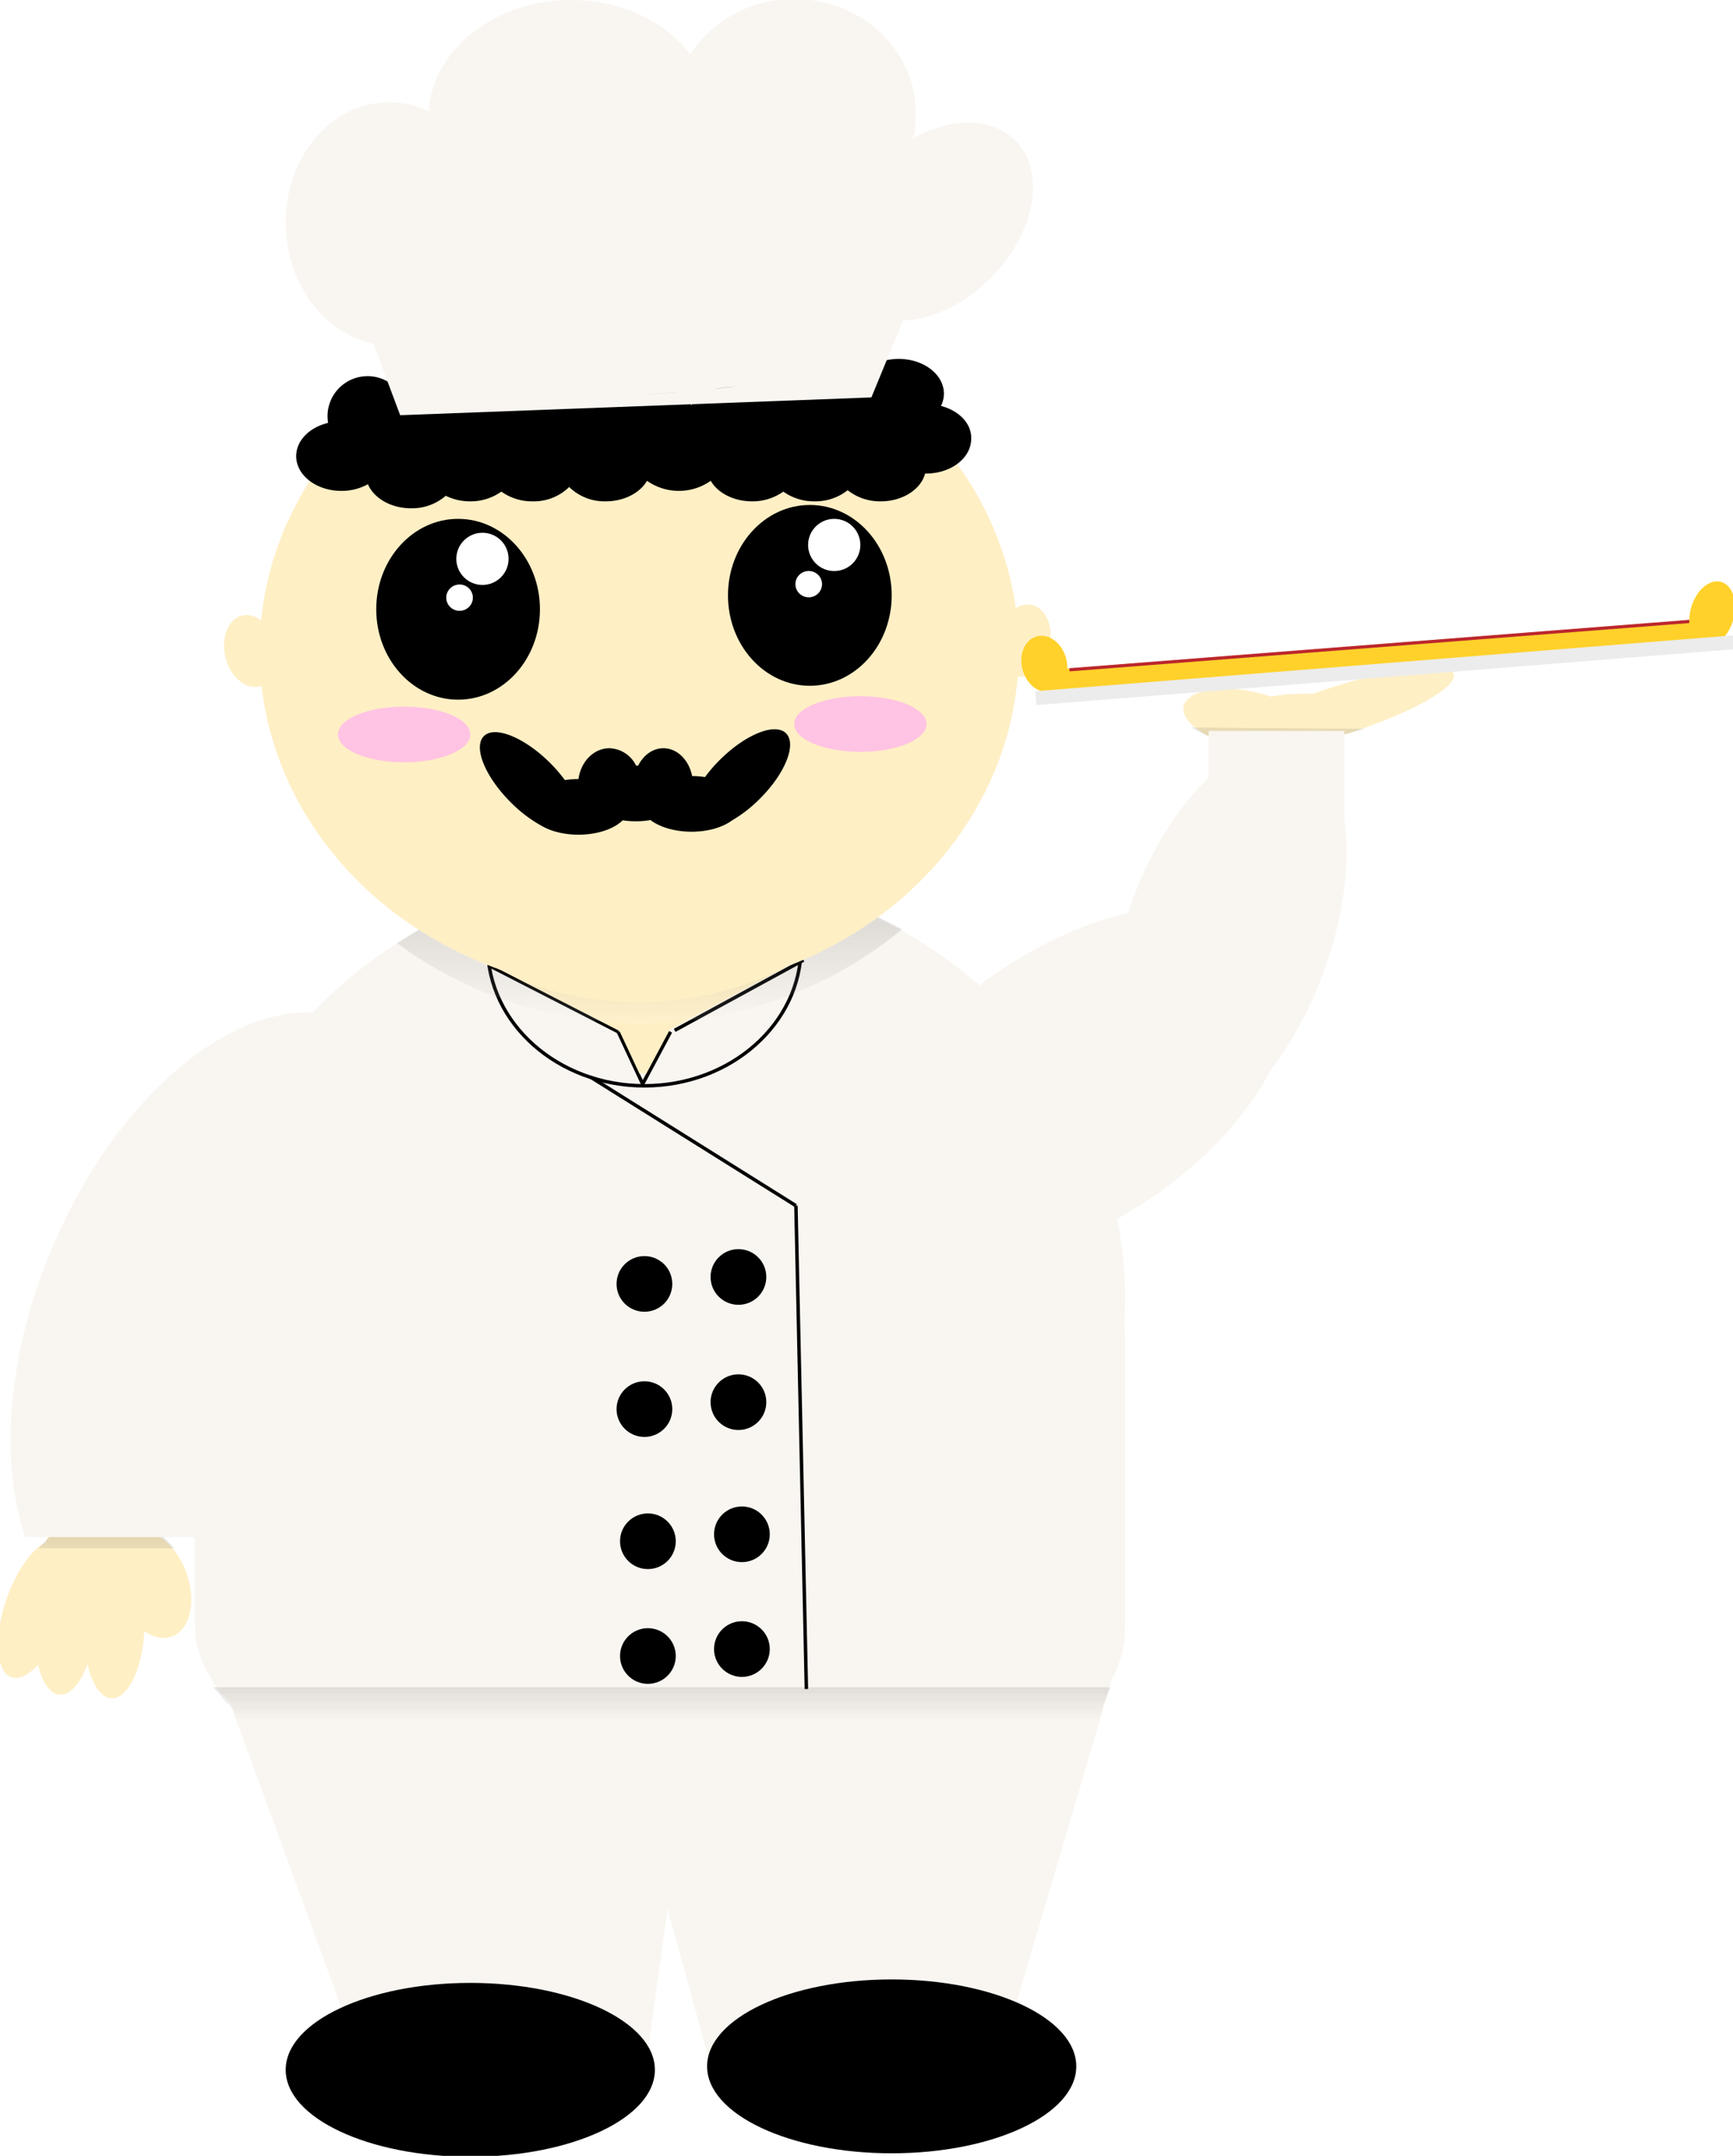 <svg id="Layer_1" data-name="Layer 1" xmlns="http://www.w3.org/2000/svg" xmlns:xlink="http://www.w3.org/1999/xlink" width="498.8" height="620.47" viewBox="0 0 498.8 620.47"><defs><style>.cls-1{fill:none;}.cls-2{fill:#ffefc5;}.cls-3{fill:#f9f6f1;}.cls-4{fill:#ffd12a;}.cls-5{fill:#bb272d;}.cls-6{fill:#ececec;}.cls-7{opacity:0.15;}.cls-8{clip-path:url(#clip-path);}.cls-9{fill:#fff;}.cls-10{fill:#fbfbfb;}.cls-11{fill:#fafafa;}.cls-12{fill:#f9f9f9;}.cls-13{fill:#f8f8f8;}.cls-14{fill:#f7f7f7;}.cls-15{fill:#f6f6f6;}.cls-16{fill:#f5f5f5;}.cls-17{fill:#f4f4f4;}.cls-18{fill:#f3f3f3;}.cls-19{fill:#f2f2f2;}.cls-20{fill:#f1f1f1;}.cls-21{fill:#f0f0f0;}.cls-22{fill:#efefef;}.cls-23{fill:#eee;}.cls-24{fill:#ededed;}.cls-25{fill:#ebebeb;}.cls-26{fill:#eaeaea;}.cls-27{fill:#e9e9e9;}.cls-28{fill:#e8e8e8;}.cls-29{fill:#e7e7e7;}.cls-30{fill:#e6e6e6;}.cls-31{fill:#e5e5e5;}.cls-32{fill:#e4e4e4;}.cls-33{fill:#e3e3e3;}.cls-34{fill:#e2e2e2;}.cls-35{fill:#e1e1e1;}.cls-36{fill:#e0e0e0;}.cls-37{fill:#dfdfdf;}.cls-38{fill:#dedede;}.cls-39{fill:#ddd;}.cls-40{fill:#dcdcdc;}.cls-41{fill:#dbdbdb;}.cls-42{fill:#dadada;}.cls-43{fill:#d9d9d9;}.cls-44{fill:#d8d8d8;}.cls-45{fill:#d7d7d7;}.cls-46{fill:#d6d6d6;}.cls-47{fill:#d5d5d5;}.cls-48{fill:#d4d4d4;}.cls-49{fill:#d3d3d3;}.cls-50{fill:#d2d2d2;}.cls-51{fill:#d1d1d1;}.cls-52{fill:#d0d0d0;}.cls-53{fill:#cfcfcf;}.cls-54{fill:#cecece;}.cls-55{fill:#cdcdcd;}.cls-56{fill:#ccc;}.cls-57{fill:#cbcbcb;}.cls-58{fill:#cacaca;}.cls-59{fill:#c9c9c9;}.cls-60{fill:#c8c8c8;}.cls-61{fill:#c7c7c7;}.cls-62{fill:#c6c6c6;}.cls-63{fill:#c5c5c5;}.cls-64{fill:#c4c4c4;}.cls-65{fill:#c3c3c3;}.cls-66{fill:#c2c2c2;}.cls-67{fill:#c1c1c1;}.cls-68{fill:silver;}.cls-69{fill:#bfbfbf;}.cls-70{fill:#bebebe;}.cls-71{fill:#bdbdbd;}.cls-72{fill:#bcbcbc;}.cls-73{fill:#bbb;}.cls-74{fill:#bababa;}.cls-75{fill:#b9b9b9;}.cls-76{fill:#b8b8b8;}.cls-77{fill:#b7b7b7;}.cls-78{fill:#b6b6b6;}.cls-79{fill:#b5b5b5;}.cls-80{fill:#b4b4b4;}.cls-81{fill:#b3b3b3;}.cls-82{fill:#b2b2b2;}.cls-83{fill:#b1b1b1;}.cls-84{fill:#b0b0b0;}.cls-85{fill:#afafaf;}.cls-86{fill:#aeaeae;}.cls-87{fill:#adadad;}.cls-88{fill:#acacac;}.cls-89{fill:#ababab;}.cls-90{fill:#aaa;}.cls-91{fill:#a9a9a9;}.cls-92{fill:#a8a8a8;}.cls-93{fill:#a7a7a7;}.cls-94{fill:#a6a6a6;}.cls-95{fill:#a5a5a5;}.cls-96{fill:#a4a4a4;}.cls-97{fill:#a3a3a3;}.cls-98{fill:#a2a2a2;}.cls-99{fill:#a1a1a1;}.cls-100{fill:#a0a0a0;}.cls-101{fill:#9f9f9f;}.cls-102{fill:#9e9e9e;}.cls-103{fill:#9d9d9d;}.cls-104{fill:#9c9c9c;}.cls-105{fill:#9b9b9b;}.cls-106{fill:#9a9a9a;}.cls-107{fill:#999;}.cls-108{fill:#989898;}.cls-109{fill:#979797;}.cls-110{fill:#969696;}.cls-111{fill:#959595;}.cls-112{fill:#949494;}.cls-113{fill:#939393;}.cls-114{fill:#929292;}.cls-115{fill:#919191;}.cls-116{fill:#909090;}.cls-117{fill:#8f8f8f;}.cls-118{fill:#8e8e8e;}.cls-119{fill:#8d8d8d;}.cls-120{fill:#8c8c8c;}.cls-121{fill:#8b8b8b;}.cls-122{fill:#8a8a8a;}.cls-123{fill:#898989;}.cls-124{fill:#888;}.cls-125{fill:#878787;}.cls-126{fill:#868686;}.cls-127{fill:#858585;}.cls-128{fill:#848484;}.cls-129{fill:#838383;}.cls-130{fill:#828282;}.cls-131{fill:#818181;}.cls-132{fill:gray;}.cls-133{fill:#7e7e7e;}.cls-134{fill:#7d7d7d;}.cls-135{fill:#7c7c7c;}.cls-136{fill:#7b7b7b;}.cls-137{fill:#7a7a7a;}.cls-138{fill:#797979;}.cls-139{fill:#787878;}.cls-140{fill:#777;}.cls-141{fill:#767676;}.cls-142{fill:#757575;}.cls-143{fill:#747474;}.cls-144{fill:#737373;}.cls-145{fill:#727272;}.cls-146{fill:#717171;}.cls-147{fill:#707070;}.cls-148{fill:#6f6f6f;}.cls-149{fill:#6e6e6e;}.cls-150{fill:#6d6d6d;}.cls-151{fill:#6c6c6c;}.cls-152{fill:#6b6b6b;}.cls-153{fill:#6a6a6a;}.cls-154{fill:#696969;}.cls-155{fill:#686868;}.cls-156{fill:#676767;}.cls-157{fill:#666;}.cls-158{fill:#656565;}.cls-159{fill:#646464;}.cls-160{fill:#636363;}.cls-161{fill:#626262;}.cls-162{fill:#616161;}.cls-163{fill:#606060;}.cls-164{fill:#5f5f5f;}.cls-165{fill:#5e5e5e;}.cls-166{fill:#5d5d5d;}.cls-167{fill:#5c5c5c;}.cls-168{fill:#5b5b5b;}.cls-169{fill:#5a5a5a;}.cls-170{fill:#595959;}.cls-171{fill:#585858;}.cls-172{fill:#575757;}.cls-173{fill:#565656;}.cls-174{fill:#555;}.cls-175{fill:#545454;}.cls-176{fill:#535353;}.cls-177{fill:#525252;}.cls-178{fill:#515151;}.cls-179{fill:#505050;}.cls-180{fill:#4f4f4f;}.cls-181{fill:#4e4e4e;}.cls-182{fill:#4d4d4d;}.cls-183{fill:#4c4c4c;}.cls-184{fill:#4b4b4b;}.cls-185{fill:#4a4a4a;}.cls-186{fill:#494949;}.cls-187{fill:#484848;}.cls-188{fill:#474747;}.cls-189{fill:#464646;}.cls-190{fill:#454545;}.cls-191{fill:#444;}.cls-192{fill:#434343;}.cls-193{fill:#424242;}.cls-194{fill:#414141;}.cls-195{fill:#404040;}.cls-196{fill:#3f3f3f;}.cls-197{fill:#3e3e3e;}.cls-198{fill:#3d3d3d;}.cls-199{fill:#3c3c3c;}.cls-200{fill:#3b3b3b;}.cls-201{fill:#3a3a3a;}.cls-202{fill:#393939;}.cls-203{fill:#383838;}.cls-204{fill:#373737;}.cls-205{fill:#363636;}.cls-206{fill:#353535;}.cls-207{fill:#343434;}.cls-208{fill:#333;}.cls-209{fill:#323232;}.cls-210{fill:#313131;}.cls-211{fill:#303030;}.cls-212{fill:#2f2f2f;}.cls-213{fill:#2e2e2e;}.cls-214{fill:#2d2d2d;}.cls-215{fill:#2c2c2c;}.cls-216{fill:#2b2b2b;}.cls-217{fill:#2a2a2a;}.cls-218{fill:#292929;}.cls-219{fill:#282828;}.cls-220{fill:#272727;}.cls-221{fill:#262626;}.cls-222{fill:#252525;}.cls-223{fill:#242424;}.cls-224{fill:#232323;}.cls-225{fill:#222;}.cls-226{fill:#212121;}.cls-227{fill:#202020;}.cls-228{fill:#1f1f1f;}.cls-229{fill:#1e1e1e;}.cls-230{fill:#1d1d1d;}.cls-231{fill:#1c1c1c;}.cls-232{fill:#1b1b1b;}.cls-233{fill:#1a1a1a;}.cls-234{fill:#191919;}.cls-235{fill:#181818;}.cls-236{fill:#171717;}.cls-237{fill:#161616;}.cls-238{fill:#151515;}.cls-239{fill:#141414;}.cls-240{fill:#131313;}.cls-241{fill:#121212;}.cls-242{fill:#111;}.cls-243{fill:#101010;}.cls-244{fill:#0f0f0f;}.cls-245{fill:#0e0e0e;}.cls-246{fill:#0d0d0d;}.cls-247{fill:#0c0c0c;}.cls-248{fill:#0b0b0b;}.cls-249{fill:#0a0a0a;}.cls-250{fill:#090909;}.cls-251{fill:#080808;}.cls-252{fill:#070707;}.cls-253{fill:#060606;}.cls-254{fill:#050505;}.cls-255{fill:#040404;}.cls-256{fill:#030303;}.cls-257{fill:#020202;}.cls-258{fill:#010101;}.cls-259{clip-path:url(#clip-path-2);}.cls-260{fill:#ffc3e3;}.cls-261{clip-path:url(#clip-path-3);}.cls-262{clip-path:url(#clip-path-4);}</style><clipPath id="clip-path"><path class="cls-1" d="M61.37,485.62a3.54,3.54,0,0,1,.58.52,33.47,33.47,0,0,1,3,3.77,5.31,5.31,0,0,1,1.89,1.85,4,4,0,0,1,.83,1.86c.08.5.17,1,.25,1.51,0,.16,0,.33.06.5H316.2a54.44,54.44,0,0,1,3-9.17,6.4,6.4,0,0,1,.39-.84Z"/></clipPath><clipPath id="clip-path-2"><path class="cls-1" d="M184.47,288.45c36.31-.3,59.84-21.07,65.16-26l10,5a118.22,118.22,0,0,1-145.34,4l8-5C128.39,271.41,151,288.72,184.47,288.45Z"/></clipPath><clipPath id="clip-path-3"><path class="cls-1" d="M15,441.58l-3.91,4H50.15l-3.91-4Z"/></clipPath><clipPath id="clip-path-4"><path class="cls-1" d="M347.58,211.77l-4.73-2.39,50.12.37-7.56,2Z"/></clipPath></defs><ellipse class="cls-2" cx="72.21" cy="187.36" rx="7.52" ry="10.51" transform="translate(-42.88 22.82) rotate(-13.89)"/><ellipse class="cls-2" cx="294.74" cy="184.36" rx="10.51" ry="7.52" transform="translate(54.06 435.23) rotate(-78.21)"/><ellipse class="cls-3" cx="190.01" cy="373.85" rx="133.82" ry="124.11"/><rect class="cls-3" x="56.17" y="354.51" width="267.64" height="144.12" rx="30"/><ellipse class="cls-3" cx="309.51" cy="312.14" rx="70.31" ry="39.29" transform="translate(-122.13 228.97) rotate(-34.34)"/><ellipse class="cls-3" cx="353.34" cy="269.75" rx="58.72" ry="29.41" transform="translate(-21.67 508.46) rotate(-69.84)"/><ellipse class="cls-2" cx="385.96" cy="204.38" rx="34.08" ry="7.01" transform="translate(-43.77 126.46) rotate(-17.63)"/><ellipse class="cls-2" cx="359.04" cy="207.09" rx="8.19" ry="18.77" transform="translate(83.41 516.65) rotate(-78.29)"/><ellipse class="cls-2" cx="375.86" cy="205.01" rx="18.77" ry="5.37"/><ellipse class="cls-2" cx="10.07" cy="463.12" rx="20.75" ry="8.71" transform="translate(-430.87 321.15) rotate(-70.91)"/><ellipse class="cls-2" cx="18.86" cy="467.05" rx="20.75" ry="8.71" transform="translate(-448.16 447.41) rotate(-85.28)"/><ellipse class="cls-2" cx="32.89" cy="468.05" rx="20.75" ry="8.71" transform="translate(-436.03 484.19) rotate(-87.95)"/><ellipse class="cls-2" cx="43.99" cy="456.04" rx="10.23" ry="15.94" transform="translate(-154.25 42.99) rotate(-20.13)"/><ellipse class="cls-2" cx="28.89" cy="446.03" rx="10.21" ry="15.96" transform="translate(-417.89 459.05) rotate(-87.96)"/><polygon class="cls-3" points="205.04 455.76 135.51 446.21 134.63 443.81 130.08 445.47 125.6 444.85 125.27 447.22 59.31 471.27 110.77 611.99 146.54 598.95 184.59 604.17 205.04 455.76"/><polygon class="cls-3" points="323.91 470.19 247.34 447.66 244.65 437.9 167.32 459.1 207.04 603.56 270.04 586.29 288.08 591.6 323.91 470.19"/><ellipse cx="256.65" cy="594.71" rx="53.13" ry="25.02"/><ellipse cx="135.36" cy="595.71" rx="53.13" ry="25.02"/><rect class="cls-4" x="303.29" y="185.42" width="188.13" height="6.61" transform="translate(-13.47 31.46) rotate(-4.46)"/><polygon points="228.81 347.42 169.67 310.39 170.21 309.54 229.35 346.58 228.81 347.42"/><rect x="230.08" y="346.98" width="1" height="139.15" transform="translate(-8.95 5.08) rotate(-1.24)"/><ellipse cx="185.48" cy="369.52" rx="8.02" ry="8.01"/><ellipse cx="212.54" cy="367.52" rx="8.02" ry="8.01"/><ellipse cx="185.48" cy="405.55" rx="8.02" ry="8.01"/><ellipse cx="212.54" cy="403.55" rx="8.02" ry="8.01"/><ellipse cx="186.48" cy="443.58" rx="8.02" ry="8.01"/><ellipse cx="213.54" cy="441.58" rx="8.02" ry="8.01"/><ellipse cx="186.48" cy="476.61" rx="8.02" ry="8.01"/><ellipse cx="213.54" cy="474.61" rx="8.02" ry="8.01"/><path d="M185.48,313c-25.15,0-45.61-18.18-45.61-40.53h1c0,21.79,20,39.53,44.61,39.53s44.6-17.74,44.6-39.53h1C231.09,294.79,210.63,313,185.48,313Z"/><polygon points="185.42 312.2 184.53 311.73 192.55 296.72 193.44 297.19 185.42 312.2"/><rect x="180.97" y="296.18" width="1" height="16.57" transform="translate(-111.85 105.48) rotate(-25.05)"/><polygon points="177.73 297.4 140.64 278.38 141.1 277.5 178.19 296.51 177.73 297.4"/><rect x="190.47" y="286.45" width="42.15" height="1" transform="matrix(0.88, -0.48, 0.48, 0.88, -111.17, 135.46)"/><polygon class="cls-2" points="188.99 302.21 142.68 278.46 151.84 260.65 198.15 284.4 188.99 302.21"/><polygon class="cls-2" points="181.44 302.5 227.24 277.78 217.71 260.17 171.91 284.89 181.44 302.5"/><polygon class="cls-2" points="185.88 309.21 183.95 308.19 191.2 294.63 193.12 295.66 185.88 309.21"/><polygon class="cls-2" points="184.1 309.11 186.06 308.2 180.14 295.53 178.18 296.44 184.1 309.11"/><polygon class="cls-2" points="183.17 305.31 185.78 306.81 188.78 301.61 186.18 300.11 183.17 305.31"/><polygon class="cls-2" points="187.1 302.53 183.66 304.51 182.1 301.83 185.54 299.84 187.1 302.53"/><rect class="cls-5" x="307.53" y="185.36" width="179.05" height="0.92" transform="translate(-13.24 31.43) rotate(-4.46)"/><ellipse class="cls-4" cx="492.81" cy="176.66" rx="9.53" ry="6.3" transform="translate(189.82 603.59) rotate(-74.36)"/><ellipse class="cls-4" cx="301.48" cy="191.53" rx="6.49" ry="8.25" transform="matrix(0.96, -0.27, 0.27, 0.96, -40.55, 88.62)"/><rect class="cls-6" x="296.49" y="191.16" width="202.2" height="4" transform="matrix(1, -0.08, 0.08, 1, -13.81, 31.49)"/><g class="cls-7"><g class="cls-8"><rect class="cls-9" x="61.37" y="495.59" width="258.19" height="0.04"/><rect class="cls-10" x="61.37" y="495.55" width="258.19" height="0.04"/><rect class="cls-11" x="61.37" y="495.51" width="258.19" height="0.04"/><rect class="cls-12" x="61.37" y="495.47" width="258.19" height="0.04"/><rect class="cls-13" x="61.37" y="495.43" width="258.19" height="0.04"/><rect class="cls-14" x="61.37" y="495.39" width="258.19" height="0.04"/><rect class="cls-15" x="61.37" y="495.35" width="258.19" height="0.04"/><rect class="cls-16" x="61.37" y="495.31" width="258.19" height="0.04"/><rect class="cls-17" x="61.37" y="495.27" width="258.19" height="0.04"/><rect class="cls-18" x="61.37" y="495.23" width="258.19" height="0.04"/><rect class="cls-19" x="61.37" y="495.2" width="258.19" height="0.04"/><rect class="cls-20" x="61.37" y="495.16" width="258.19" height="0.04"/><rect class="cls-21" x="61.37" y="495.12" width="258.19" height="0.04"/><rect class="cls-22" x="61.37" y="495.08" width="258.19" height="0.04"/><rect class="cls-23" x="61.37" y="495.04" width="258.19" height="0.04"/><rect class="cls-24" x="61.37" y="495" width="258.19" height="0.04"/><rect class="cls-6" x="61.37" y="494.96" width="258.19" height="0.04"/><rect class="cls-25" x="61.37" y="494.92" width="258.19" height="0.04"/><rect class="cls-26" x="61.37" y="494.88" width="258.19" height="0.04"/><rect class="cls-27" x="61.37" y="494.84" width="258.19" height="0.04"/><rect class="cls-28" x="61.37" y="494.8" width="258.19" height="0.04"/><rect class="cls-29" x="61.37" y="494.76" width="258.19" height="0.04"/><rect class="cls-30" x="61.37" y="494.72" width="258.19" height="0.04"/><rect class="cls-31" x="61.37" y="494.69" width="258.19" height="0.04"/><rect class="cls-32" x="61.37" y="494.65" width="258.19" height="0.04"/><rect class="cls-33" x="61.37" y="494.61" width="258.19" height="0.04"/><rect class="cls-34" x="61.37" y="494.57" width="258.19" height="0.04"/><rect class="cls-35" x="61.37" y="494.53" width="258.19" height="0.04"/><rect class="cls-36" x="61.37" y="494.49" width="258.19" height="0.04"/><rect class="cls-37" x="61.37" y="494.45" width="258.19" height="0.04"/><rect class="cls-38" x="61.37" y="494.41" width="258.19" height="0.04"/><rect class="cls-39" x="61.37" y="494.37" width="258.19" height="0.04"/><rect class="cls-40" x="61.37" y="494.33" width="258.19" height="0.04"/><rect class="cls-41" x="61.37" y="494.29" width="258.19" height="0.04"/><rect class="cls-42" x="61.37" y="494.25" width="258.19" height="0.04"/><rect class="cls-43" x="61.37" y="494.21" width="258.19" height="0.04"/><rect class="cls-44" x="61.37" y="494.17" width="258.19" height="0.04"/><rect class="cls-45" x="61.37" y="494.14" width="258.19" height="0.04"/><rect class="cls-46" x="61.37" y="494.1" width="258.19" height="0.04"/><rect class="cls-47" x="61.37" y="494.06" width="258.19" height="0.04"/><rect class="cls-48" x="61.37" y="494.02" width="258.19" height="0.04"/><rect class="cls-49" x="61.37" y="493.98" width="258.19" height="0.04"/><rect class="cls-50" x="61.37" y="493.94" width="258.19" height="0.04"/><rect class="cls-51" x="61.37" y="493.9" width="258.19" height="0.04"/><rect class="cls-52" x="61.37" y="493.86" width="258.19" height="0.04"/><rect class="cls-53" x="61.37" y="493.82" width="258.19" height="0.04"/><rect class="cls-54" x="61.37" y="493.78" width="258.19" height="0.04"/><rect class="cls-55" x="61.37" y="493.74" width="258.19" height="0.04"/><rect class="cls-56" x="61.37" y="493.7" width="258.19" height="0.04"/><rect class="cls-57" x="61.37" y="493.66" width="258.19" height="0.04"/><rect class="cls-58" x="61.37" y="493.63" width="258.19" height="0.04"/><rect class="cls-59" x="61.37" y="493.59" width="258.19" height="0.04"/><rect class="cls-60" x="61.37" y="493.55" width="258.19" height="0.04"/><rect class="cls-61" x="61.37" y="493.51" width="258.19" height="0.04"/><rect class="cls-62" x="61.37" y="493.47" width="258.19" height="0.04"/><rect class="cls-63" x="61.37" y="493.43" width="258.19" height="0.04"/><rect class="cls-64" x="61.37" y="493.39" width="258.19" height="0.04"/><rect class="cls-65" x="61.37" y="493.35" width="258.19" height="0.04"/><rect class="cls-66" x="61.37" y="493.31" width="258.19" height="0.04"/><rect class="cls-67" x="61.37" y="493.27" width="258.19" height="0.04"/><rect class="cls-68" x="61.37" y="493.23" width="258.19" height="0.04"/><rect class="cls-69" x="61.37" y="493.19" width="258.19" height="0.04"/><rect class="cls-70" x="61.37" y="493.15" width="258.19" height="0.04"/><rect class="cls-71" x="61.37" y="493.12" width="258.19" height="0.04"/><rect class="cls-72" x="61.37" y="493.08" width="258.19" height="0.04"/><rect class="cls-73" x="61.37" y="493.04" width="258.19" height="0.04"/><rect class="cls-74" x="61.37" y="493" width="258.19" height="0.04"/><rect class="cls-75" x="61.37" y="492.96" width="258.19" height="0.04"/><rect class="cls-76" x="61.37" y="492.92" width="258.19" height="0.04"/><rect class="cls-77" x="61.37" y="492.88" width="258.19" height="0.04"/><rect class="cls-78" x="61.37" y="492.84" width="258.19" height="0.04"/><rect class="cls-79" x="61.37" y="492.8" width="258.19" height="0.04"/><rect class="cls-80" x="61.37" y="492.76" width="258.19" height="0.04"/><rect class="cls-81" x="61.37" y="492.72" width="258.19" height="0.04"/><rect class="cls-82" x="61.37" y="492.68" width="258.19" height="0.04"/><rect class="cls-83" x="61.37" y="492.64" width="258.19" height="0.04"/><rect class="cls-84" x="61.37" y="492.6" width="258.19" height="0.04"/><rect class="cls-85" x="61.37" y="492.57" width="258.19" height="0.04"/><rect class="cls-86" x="61.37" y="492.53" width="258.19" height="0.04"/><rect class="cls-87" x="61.37" y="492.49" width="258.19" height="0.04"/><rect class="cls-88" x="61.37" y="492.45" width="258.19" height="0.04"/><rect class="cls-89" x="61.37" y="492.41" width="258.19" height="0.04"/><rect class="cls-90" x="61.37" y="492.37" width="258.19" height="0.04"/><rect class="cls-91" x="61.37" y="492.33" width="258.19" height="0.04"/><rect class="cls-92" x="61.37" y="492.29" width="258.19" height="0.04"/><rect class="cls-93" x="61.37" y="492.25" width="258.19" height="0.04"/><rect class="cls-94" x="61.37" y="492.21" width="258.19" height="0.04"/><rect class="cls-95" x="61.37" y="492.17" width="258.19" height="0.04"/><rect class="cls-96" x="61.37" y="492.13" width="258.19" height="0.04"/><rect class="cls-97" x="61.37" y="492.09" width="258.19" height="0.04"/><rect class="cls-98" x="61.37" y="492.06" width="258.19" height="0.04"/><rect class="cls-99" x="61.37" y="492.02" width="258.19" height="0.04"/><rect class="cls-100" x="61.37" y="491.98" width="258.19" height="0.04"/><rect class="cls-101" x="61.37" y="491.94" width="258.19" height="0.04"/><rect class="cls-102" x="61.37" y="491.9" width="258.19" height="0.04"/><rect class="cls-103" x="61.37" y="491.86" width="258.19" height="0.04"/><rect class="cls-104" x="61.37" y="491.82" width="258.19" height="0.04"/><rect class="cls-105" x="61.37" y="491.78" width="258.19" height="0.04"/><rect class="cls-106" x="61.37" y="491.74" width="258.19" height="0.04"/><rect class="cls-107" x="61.37" y="491.7" width="258.19" height="0.04"/><rect class="cls-108" x="61.37" y="491.66" width="258.19" height="0.04"/><rect class="cls-109" x="61.37" y="491.62" width="258.19" height="0.04"/><rect class="cls-110" x="61.37" y="491.58" width="258.19" height="0.04"/><rect class="cls-111" x="61.37" y="491.55" width="258.19" height="0.04"/><rect class="cls-112" x="61.37" y="491.51" width="258.19" height="0.04"/><rect class="cls-113" x="61.37" y="491.47" width="258.19" height="0.04"/><rect class="cls-114" x="61.37" y="491.43" width="258.19" height="0.04"/><rect class="cls-115" x="61.37" y="491.39" width="258.19" height="0.04"/><rect class="cls-116" x="61.37" y="491.35" width="258.19" height="0.04"/><rect class="cls-117" x="61.37" y="491.31" width="258.19" height="0.04"/><rect class="cls-118" x="61.37" y="491.27" width="258.19" height="0.04"/><rect class="cls-119" x="61.37" y="491.23" width="258.19" height="0.04"/><rect class="cls-120" x="61.37" y="491.19" width="258.19" height="0.04"/><rect class="cls-121" x="61.37" y="491.15" width="258.19" height="0.04"/><rect class="cls-122" x="61.37" y="491.11" width="258.19" height="0.04"/><rect class="cls-123" x="61.37" y="491.07" width="258.19" height="0.04"/><rect class="cls-124" x="61.37" y="491.03" width="258.19" height="0.04"/><rect class="cls-125" x="61.37" y="491" width="258.19" height="0.04"/><rect class="cls-126" x="61.37" y="490.96" width="258.19" height="0.04"/><rect class="cls-127" x="61.37" y="490.92" width="258.19" height="0.04"/><rect class="cls-128" x="61.37" y="490.88" width="258.19" height="0.04"/><rect class="cls-129" x="61.37" y="490.84" width="258.19" height="0.04"/><rect class="cls-130" x="61.37" y="490.8" width="258.19" height="0.04"/><rect class="cls-131" x="61.37" y="490.76" width="258.19" height="0.04"/><rect class="cls-132" x="61.37" y="490.72" width="258.19" height="0.04"/><rect class="cls-132" x="61.37" y="490.68" width="258.19" height="0.04"/><rect class="cls-132" x="61.37" y="490.64" width="258.19" height="0.04"/><rect class="cls-132" x="61.37" y="490.6" width="258.19" height="0.04"/><rect class="cls-133" x="61.37" y="490.56" width="258.19" height="0.04"/><rect class="cls-134" x="61.37" y="490.52" width="258.19" height="0.04"/><rect class="cls-135" x="61.37" y="490.49" width="258.19" height="0.04"/><rect class="cls-136" x="61.37" y="490.45" width="258.19" height="0.04"/><rect class="cls-137" x="61.37" y="490.41" width="258.19" height="0.04"/><rect class="cls-138" x="61.37" y="490.37" width="258.19" height="0.04"/><rect class="cls-139" x="61.37" y="490.33" width="258.19" height="0.04"/><rect class="cls-140" x="61.37" y="490.29" width="258.19" height="0.04"/><rect class="cls-141" x="61.37" y="490.25" width="258.19" height="0.04"/><rect class="cls-142" x="61.37" y="490.21" width="258.19" height="0.04"/><rect class="cls-143" x="61.37" y="490.17" width="258.19" height="0.04"/><rect class="cls-144" x="61.37" y="490.13" width="258.19" height="0.04"/><rect class="cls-145" x="61.37" y="490.09" width="258.19" height="0.04"/><rect class="cls-146" x="61.37" y="490.05" width="258.19" height="0.04"/><rect class="cls-147" x="61.37" y="490.01" width="258.19" height="0.04"/><rect class="cls-148" x="61.37" y="489.98" width="258.19" height="0.04"/><rect class="cls-149" x="61.37" y="489.94" width="258.19" height="0.04"/><rect class="cls-150" x="61.37" y="489.9" width="258.19" height="0.04"/><rect class="cls-151" x="61.37" y="489.86" width="258.19" height="0.04"/><rect class="cls-152" x="61.37" y="489.82" width="258.19" height="0.04"/><rect class="cls-153" x="61.37" y="489.78" width="258.19" height="0.04"/><rect class="cls-154" x="61.37" y="489.74" width="258.19" height="0.04"/><rect class="cls-155" x="61.37" y="489.7" width="258.19" height="0.04"/><rect class="cls-156" x="61.37" y="489.66" width="258.19" height="0.04"/><rect class="cls-157" x="61.37" y="489.62" width="258.19" height="0.04"/><rect class="cls-158" x="61.37" y="489.58" width="258.19" height="0.04"/><rect class="cls-159" x="61.37" y="489.54" width="258.19" height="0.04"/><rect class="cls-160" x="61.37" y="489.5" width="258.19" height="0.04"/><rect class="cls-161" x="61.37" y="489.46" width="258.19" height="0.04"/><rect class="cls-162" x="61.37" y="489.43" width="258.19" height="0.04"/><rect class="cls-163" x="61.37" y="489.39" width="258.19" height="0.04"/><rect class="cls-164" x="61.37" y="489.35" width="258.19" height="0.04"/><rect class="cls-165" x="61.37" y="489.31" width="258.19" height="0.04"/><rect class="cls-166" x="61.37" y="489.27" width="258.19" height="0.04"/><rect class="cls-167" x="61.37" y="489.23" width="258.19" height="0.04"/><rect class="cls-168" x="61.37" y="489.19" width="258.19" height="0.04"/><rect class="cls-169" x="61.37" y="489.15" width="258.19" height="0.04"/><rect class="cls-170" x="61.37" y="489.11" width="258.19" height="0.04"/><rect class="cls-171" x="61.37" y="489.07" width="258.19" height="0.04"/><rect class="cls-172" x="61.37" y="489.03" width="258.19" height="0.04"/><rect class="cls-173" x="61.37" y="488.99" width="258.19" height="0.04"/><rect class="cls-174" x="61.37" y="488.95" width="258.19" height="0.04"/><rect class="cls-175" x="61.37" y="488.92" width="258.19" height="0.04"/><rect class="cls-176" x="61.37" y="488.88" width="258.19" height="0.04"/><rect class="cls-177" x="61.37" y="488.84" width="258.19" height="0.04"/><rect class="cls-178" x="61.37" y="488.8" width="258.19" height="0.04"/><rect class="cls-179" x="61.37" y="488.76" width="258.19" height="0.04"/><rect class="cls-180" x="61.37" y="488.72" width="258.19" height="0.04"/><rect class="cls-181" x="61.37" y="488.68" width="258.19" height="0.04"/><rect class="cls-182" x="61.37" y="488.64" width="258.19" height="0.04"/><rect class="cls-183" x="61.37" y="488.6" width="258.19" height="0.04"/><rect class="cls-184" x="61.37" y="488.56" width="258.19" height="0.04"/><rect class="cls-185" x="61.37" y="488.52" width="258.19" height="0.04"/><rect class="cls-186" x="61.37" y="488.48" width="258.19" height="0.04"/><rect class="cls-187" x="61.37" y="488.44" width="258.19" height="0.04"/><rect class="cls-188" x="61.37" y="488.41" width="258.19" height="0.04"/><rect class="cls-189" x="61.37" y="488.37" width="258.19" height="0.04"/><rect class="cls-190" x="61.37" y="488.33" width="258.19" height="0.04"/><rect class="cls-191" x="61.37" y="488.29" width="258.19" height="0.04"/><rect class="cls-192" x="61.37" y="488.25" width="258.19" height="0.04"/><rect class="cls-193" x="61.37" y="488.21" width="258.19" height="0.04"/><rect class="cls-194" x="61.37" y="488.17" width="258.19" height="0.04"/><rect class="cls-195" x="61.37" y="488.13" width="258.19" height="0.04"/><rect class="cls-196" x="61.37" y="488.09" width="258.19" height="0.04"/><rect class="cls-197" x="61.37" y="488.05" width="258.19" height="0.04"/><rect class="cls-198" x="61.37" y="488.01" width="258.19" height="0.04"/><rect class="cls-199" x="61.37" y="487.97" width="258.19" height="0.04"/><rect class="cls-200" x="61.37" y="487.93" width="258.19" height="0.04"/><rect class="cls-201" x="61.37" y="487.89" width="258.19" height="0.04"/><rect class="cls-202" x="61.37" y="487.86" width="258.19" height="0.04"/><rect class="cls-203" x="61.37" y="487.82" width="258.19" height="0.04"/><rect class="cls-204" x="61.37" y="487.78" width="258.19" height="0.04"/><rect class="cls-205" x="61.37" y="487.74" width="258.19" height="0.04"/><rect class="cls-206" x="61.37" y="487.7" width="258.19" height="0.04"/><rect class="cls-207" x="61.37" y="487.66" width="258.19" height="0.04"/><rect class="cls-208" x="61.37" y="487.62" width="258.19" height="0.04"/><rect class="cls-209" x="61.37" y="487.58" width="258.19" height="0.04"/><rect class="cls-210" x="61.37" y="487.54" width="258.19" height="0.04"/><rect class="cls-211" x="61.37" y="487.5" width="258.19" height="0.04"/><rect class="cls-212" x="61.37" y="487.46" width="258.19" height="0.04"/><rect class="cls-213" x="61.37" y="487.42" width="258.19" height="0.04"/><rect class="cls-214" x="61.37" y="487.38" width="258.19" height="0.04"/><rect class="cls-215" x="61.37" y="487.35" width="258.19" height="0.04"/><rect class="cls-216" x="61.37" y="487.31" width="258.19" height="0.04"/><rect class="cls-217" x="61.37" y="487.27" width="258.19" height="0.04"/><rect class="cls-218" x="61.37" y="487.23" width="258.19" height="0.04"/><rect class="cls-219" x="61.37" y="487.19" width="258.19" height="0.04"/><rect class="cls-220" x="61.37" y="487.15" width="258.19" height="0.04"/><rect class="cls-221" x="61.37" y="487.11" width="258.19" height="0.04"/><rect class="cls-222" x="61.37" y="487.07" width="258.19" height="0.04"/><rect class="cls-223" x="61.37" y="487.03" width="258.19" height="0.04"/><rect class="cls-224" x="61.37" y="486.99" width="258.19" height="0.04"/><rect class="cls-225" x="61.37" y="486.95" width="258.19" height="0.04"/><rect class="cls-226" x="61.37" y="486.91" width="258.19" height="0.04"/><rect class="cls-227" x="61.37" y="486.87" width="258.19" height="0.04"/><rect class="cls-228" x="61.37" y="486.84" width="258.19" height="0.04"/><rect class="cls-229" x="61.37" y="486.8" width="258.19" height="0.04"/><rect class="cls-230" x="61.37" y="486.76" width="258.19" height="0.04"/><rect class="cls-231" x="61.37" y="486.72" width="258.19" height="0.04"/><rect class="cls-232" x="61.37" y="486.68" width="258.19" height="0.04"/><rect class="cls-233" x="61.37" y="486.64" width="258.19" height="0.04"/><rect class="cls-234" x="61.37" y="486.6" width="258.19" height="0.04"/><rect class="cls-235" x="61.37" y="486.56" width="258.19" height="0.04"/><rect class="cls-236" x="61.37" y="486.52" width="258.19" height="0.04"/><rect class="cls-237" x="61.37" y="486.48" width="258.19" height="0.04"/><rect class="cls-238" x="61.37" y="486.44" width="258.19" height="0.04"/><rect class="cls-239" x="61.37" y="486.4" width="258.19" height="0.04"/><rect class="cls-240" x="61.37" y="486.36" width="258.19" height="0.04"/><rect class="cls-241" x="61.37" y="486.32" width="258.19" height="0.04"/><rect class="cls-242" x="61.37" y="486.29" width="258.19" height="0.04"/><rect class="cls-243" x="61.37" y="486.25" width="258.19" height="0.04"/><rect class="cls-244" x="61.37" y="486.21" width="258.19" height="0.04"/><rect class="cls-245" x="61.37" y="486.17" width="258.19" height="0.04"/><rect class="cls-246" x="61.37" y="486.13" width="258.19" height="0.04"/><rect class="cls-247" x="61.37" y="486.09" width="258.19" height="0.04"/><rect class="cls-248" x="61.37" y="486.05" width="258.19" height="0.04"/><rect class="cls-249" x="61.37" y="486.01" width="258.19" height="0.04"/><rect class="cls-250" x="61.37" y="485.97" width="258.19" height="0.04"/><rect class="cls-251" x="61.37" y="485.93" width="258.19" height="0.04"/><rect class="cls-252" x="61.37" y="485.89" width="258.19" height="0.04"/><rect class="cls-253" x="61.37" y="485.85" width="258.19" height="0.04"/><rect class="cls-254" x="61.37" y="485.81" width="258.19" height="0.04"/><rect class="cls-255" x="61.37" y="485.78" width="258.19" height="0.04"/><rect class="cls-256" x="61.37" y="485.74" width="258.19" height="0.04"/><rect class="cls-257" x="61.37" y="485.7" width="258.19" height="0.04"/><rect class="cls-258" x="61.37" y="485.66" width="258.19" height="0.04"/><rect x="61.37" y="485.62" width="258.19" height="0.04"/></g></g><g class="cls-7"><g class="cls-259"><rect class="cls-9" x="114.31" y="294.47" width="145.35" height="0.59"/><rect class="cls-9" x="114.31" y="294.34" width="145.35" height="0.13"/><rect class="cls-10" x="114.31" y="294.22" width="145.35" height="0.13"/><rect class="cls-11" x="114.31" y="294.09" width="145.35" height="0.13"/><rect class="cls-12" x="114.31" y="293.97" width="145.35" height="0.13"/><rect class="cls-13" x="114.31" y="293.84" width="145.35" height="0.13"/><rect class="cls-14" x="114.31" y="293.72" width="145.35" height="0.13"/><rect class="cls-15" x="114.31" y="293.59" width="145.35" height="0.13"/><rect class="cls-16" x="114.31" y="293.46" width="145.35" height="0.13"/><rect class="cls-17" x="114.31" y="293.34" width="145.35" height="0.13"/><rect class="cls-18" x="114.31" y="293.21" width="145.35" height="0.13"/><rect class="cls-19" x="114.31" y="293.09" width="145.35" height="0.13"/><rect class="cls-20" x="114.31" y="292.96" width="145.35" height="0.13"/><rect class="cls-21" x="114.31" y="292.84" width="145.35" height="0.13"/><rect class="cls-22" x="114.31" y="292.71" width="145.35" height="0.13"/><rect class="cls-23" x="114.31" y="292.59" width="145.35" height="0.13"/><rect class="cls-24" x="114.31" y="292.46" width="145.35" height="0.13"/><rect class="cls-6" x="114.31" y="292.33" width="145.35" height="0.13"/><rect class="cls-25" x="114.31" y="292.21" width="145.35" height="0.13"/><rect class="cls-26" x="114.31" y="292.08" width="145.35" height="0.13"/><rect class="cls-27" x="114.31" y="291.96" width="145.35" height="0.13"/><rect class="cls-28" x="114.31" y="291.83" width="145.35" height="0.13"/><rect class="cls-29" x="114.31" y="291.71" width="145.35" height="0.13"/><rect class="cls-30" x="114.31" y="291.58" width="145.35" height="0.13"/><rect class="cls-31" x="114.31" y="291.45" width="145.35" height="0.13"/><rect class="cls-32" x="114.31" y="291.33" width="145.35" height="0.13"/><rect class="cls-33" x="114.31" y="291.2" width="145.35" height="0.13"/><rect class="cls-34" x="114.31" y="291.08" width="145.35" height="0.13"/><rect class="cls-35" x="114.31" y="290.95" width="145.35" height="0.13"/><rect class="cls-36" x="114.31" y="290.83" width="145.35" height="0.13"/><rect class="cls-37" x="114.31" y="290.7" width="145.35" height="0.13"/><rect class="cls-38" x="114.31" y="290.57" width="145.35" height="0.13"/><rect class="cls-39" x="114.31" y="290.45" width="145.35" height="0.13"/><rect class="cls-40" x="114.31" y="290.32" width="145.35" height="0.13"/><rect class="cls-41" x="114.31" y="290.2" width="145.35" height="0.13"/><rect class="cls-42" x="114.31" y="290.07" width="145.35" height="0.13"/><rect class="cls-43" x="114.31" y="289.95" width="145.35" height="0.13"/><rect class="cls-44" x="114.31" y="289.82" width="145.35" height="0.13"/><rect class="cls-45" x="114.31" y="289.69" width="145.35" height="0.13"/><rect class="cls-46" x="114.31" y="289.57" width="145.35" height="0.13"/><rect class="cls-47" x="114.31" y="289.44" width="145.35" height="0.13"/><rect class="cls-48" x="114.31" y="289.32" width="145.35" height="0.13"/><rect class="cls-49" x="114.31" y="289.19" width="145.35" height="0.13"/><rect class="cls-50" x="114.31" y="289.07" width="145.35" height="0.13"/><rect class="cls-51" x="114.31" y="288.94" width="145.35" height="0.13"/><rect class="cls-52" x="114.31" y="288.82" width="145.35" height="0.13"/><rect class="cls-53" x="114.31" y="288.69" width="145.35" height="0.13"/><rect class="cls-54" x="114.31" y="288.56" width="145.35" height="0.13"/><rect class="cls-55" x="114.31" y="288.44" width="145.35" height="0.13"/><rect class="cls-56" x="114.31" y="288.31" width="145.35" height="0.13"/><rect class="cls-57" x="114.31" y="288.19" width="145.35" height="0.13"/><rect class="cls-58" x="114.31" y="288.06" width="145.35" height="0.13"/><rect class="cls-59" x="114.31" y="287.94" width="145.35" height="0.13"/><rect class="cls-60" x="114.31" y="287.81" width="145.35" height="0.13"/><rect class="cls-61" x="114.31" y="287.68" width="145.35" height="0.13"/><rect class="cls-62" x="114.31" y="287.56" width="145.35" height="0.13"/><rect class="cls-63" x="114.31" y="287.43" width="145.35" height="0.13"/><rect class="cls-64" x="114.31" y="287.31" width="145.35" height="0.13"/><rect class="cls-65" x="114.31" y="287.18" width="145.35" height="0.13"/><rect class="cls-66" x="114.31" y="287.06" width="145.35" height="0.13"/><rect class="cls-67" x="114.31" y="286.93" width="145.35" height="0.13"/><rect class="cls-68" x="114.31" y="286.8" width="145.35" height="0.13"/><rect class="cls-69" x="114.31" y="286.68" width="145.35" height="0.13"/><rect class="cls-70" x="114.31" y="286.55" width="145.35" height="0.13"/><rect class="cls-71" x="114.31" y="286.43" width="145.35" height="0.13"/><rect class="cls-72" x="114.31" y="286.3" width="145.35" height="0.13"/><rect class="cls-73" x="114.31" y="286.18" width="145.35" height="0.13"/><rect class="cls-74" x="114.31" y="286.05" width="145.35" height="0.13"/><rect class="cls-75" x="114.31" y="285.93" width="145.35" height="0.13"/><rect class="cls-76" x="114.31" y="285.8" width="145.35" height="0.13"/><rect class="cls-77" x="114.31" y="285.67" width="145.35" height="0.13"/><rect class="cls-78" x="114.31" y="285.55" width="145.35" height="0.13"/><rect class="cls-79" x="114.31" y="285.42" width="145.35" height="0.13"/><rect class="cls-80" x="114.31" y="285.3" width="145.35" height="0.13"/><rect class="cls-81" x="114.31" y="285.17" width="145.35" height="0.13"/><rect class="cls-82" x="114.31" y="285.05" width="145.35" height="0.13"/><rect class="cls-83" x="114.31" y="284.92" width="145.35" height="0.13"/><rect class="cls-84" x="114.31" y="284.79" width="145.35" height="0.13"/><rect class="cls-85" x="114.31" y="284.67" width="145.35" height="0.13"/><rect class="cls-86" x="114.31" y="284.54" width="145.35" height="0.13"/><rect class="cls-87" x="114.31" y="284.42" width="145.35" height="0.13"/><rect class="cls-88" x="114.31" y="284.29" width="145.35" height="0.13"/><rect class="cls-89" x="114.31" y="284.17" width="145.35" height="0.13"/><rect class="cls-90" x="114.31" y="284.04" width="145.35" height="0.13"/><rect class="cls-91" x="114.31" y="283.91" width="145.35" height="0.13"/><rect class="cls-92" x="114.31" y="283.79" width="145.35" height="0.13"/><rect class="cls-93" x="114.31" y="283.66" width="145.35" height="0.13"/><rect class="cls-94" x="114.31" y="283.54" width="145.35" height="0.13"/><rect class="cls-95" x="114.31" y="283.41" width="145.35" height="0.13"/><rect class="cls-96" x="114.31" y="283.29" width="145.35" height="0.13"/><rect class="cls-97" x="114.31" y="283.16" width="145.35" height="0.13"/><rect class="cls-98" x="114.31" y="283.04" width="145.35" height="0.13"/><rect class="cls-99" x="114.31" y="282.91" width="145.35" height="0.13"/><rect class="cls-100" x="114.31" y="282.78" width="145.35" height="0.13"/><rect class="cls-101" x="114.31" y="282.66" width="145.35" height="0.13"/><rect class="cls-102" x="114.31" y="282.53" width="145.35" height="0.13"/><rect class="cls-103" x="114.31" y="282.41" width="145.35" height="0.13"/><rect class="cls-104" x="114.31" y="282.28" width="145.35" height="0.13"/><rect class="cls-105" x="114.31" y="282.16" width="145.35" height="0.13"/><rect class="cls-106" x="114.31" y="282.03" width="145.35" height="0.13"/><rect class="cls-107" x="114.31" y="281.9" width="145.35" height="0.13"/><rect class="cls-108" x="114.31" y="281.78" width="145.35" height="0.13"/><rect class="cls-109" x="114.31" y="281.65" width="145.35" height="0.13"/><rect class="cls-110" x="114.31" y="281.53" width="145.35" height="0.13"/><rect class="cls-111" x="114.31" y="281.4" width="145.35" height="0.13"/><rect class="cls-112" x="114.31" y="281.28" width="145.35" height="0.13"/><rect class="cls-113" x="114.31" y="281.15" width="145.35" height="0.13"/><rect class="cls-114" x="114.31" y="281.02" width="145.35" height="0.13"/><rect class="cls-115" x="114.31" y="280.9" width="145.35" height="0.13"/><rect class="cls-116" x="114.31" y="280.77" width="145.35" height="0.13"/><rect class="cls-117" x="114.31" y="280.65" width="145.35" height="0.13"/><rect class="cls-118" x="114.31" y="280.52" width="145.35" height="0.13"/><rect class="cls-119" x="114.31" y="280.4" width="145.35" height="0.13"/><rect class="cls-120" x="114.31" y="280.27" width="145.35" height="0.13"/><rect class="cls-121" x="114.31" y="280.15" width="145.35" height="0.13"/><rect class="cls-122" x="114.31" y="280.02" width="145.35" height="0.13"/><rect class="cls-123" x="114.31" y="279.89" width="145.35" height="0.13"/><rect class="cls-124" x="114.31" y="279.77" width="145.35" height="0.13"/><rect class="cls-125" x="114.31" y="279.64" width="145.35" height="0.13"/><rect class="cls-126" x="114.31" y="279.52" width="145.35" height="0.13"/><rect class="cls-127" x="114.31" y="279.39" width="145.35" height="0.13"/><rect class="cls-128" x="114.31" y="279.27" width="145.35" height="0.13"/><rect class="cls-129" x="114.31" y="279.14" width="145.35" height="0.13"/><rect class="cls-130" x="114.31" y="279.01" width="145.35" height="0.13"/><rect class="cls-131" x="114.31" y="278.89" width="145.35" height="0.13"/><rect class="cls-132" x="114.31" y="278.76" width="145.35" height="0.13"/><rect class="cls-132" x="114.31" y="278.64" width="145.35" height="0.13"/><rect class="cls-132" x="114.31" y="278.51" width="145.35" height="0.13"/><rect class="cls-132" x="114.31" y="278.39" width="145.35" height="0.13"/><rect class="cls-133" x="114.31" y="278.26" width="145.35" height="0.13"/><rect class="cls-134" x="114.31" y="278.13" width="145.35" height="0.13"/><rect class="cls-135" x="114.31" y="278.01" width="145.35" height="0.13"/><rect class="cls-136" x="114.31" y="277.88" width="145.35" height="0.13"/><rect class="cls-137" x="114.31" y="277.76" width="145.35" height="0.13"/><rect class="cls-138" x="114.31" y="277.63" width="145.35" height="0.13"/><rect class="cls-139" x="114.31" y="277.51" width="145.35" height="0.13"/><rect class="cls-140" x="114.31" y="277.38" width="145.35" height="0.13"/><rect class="cls-141" x="114.31" y="277.25" width="145.35" height="0.13"/><rect class="cls-142" x="114.31" y="277.13" width="145.35" height="0.13"/><rect class="cls-143" x="114.31" y="277" width="145.35" height="0.13"/><rect class="cls-144" x="114.31" y="276.88" width="145.35" height="0.13"/><rect class="cls-145" x="114.31" y="276.75" width="145.35" height="0.13"/><rect class="cls-146" x="114.31" y="276.63" width="145.35" height="0.13"/><rect class="cls-147" x="114.31" y="276.5" width="145.35" height="0.13"/><rect class="cls-148" x="114.31" y="276.38" width="145.35" height="0.13"/><rect class="cls-149" x="114.31" y="276.25" width="145.35" height="0.13"/><rect class="cls-150" x="114.31" y="276.12" width="145.35" height="0.13"/><rect class="cls-151" x="114.31" y="276" width="145.35" height="0.13"/><rect class="cls-152" x="114.31" y="275.87" width="145.35" height="0.13"/><rect class="cls-153" x="114.31" y="275.75" width="145.35" height="0.13"/><rect class="cls-154" x="114.31" y="275.62" width="145.35" height="0.13"/><rect class="cls-155" x="114.31" y="275.5" width="145.35" height="0.13"/><rect class="cls-156" x="114.31" y="275.37" width="145.35" height="0.13"/><rect class="cls-157" x="114.31" y="275.24" width="145.35" height="0.13"/><rect class="cls-158" x="114.31" y="275.12" width="145.35" height="0.13"/><rect class="cls-159" x="114.31" y="274.99" width="145.35" height="0.13"/><rect class="cls-160" x="114.31" y="274.87" width="145.35" height="0.13"/><rect class="cls-161" x="114.31" y="274.74" width="145.35" height="0.13"/><rect class="cls-162" x="114.31" y="274.62" width="145.35" height="0.13"/><rect class="cls-163" x="114.31" y="274.49" width="145.35" height="0.13"/><rect class="cls-164" x="114.31" y="274.36" width="145.35" height="0.13"/><rect class="cls-165" x="114.31" y="274.24" width="145.35" height="0.13"/><rect class="cls-166" x="114.31" y="274.11" width="145.35" height="0.13"/><rect class="cls-167" x="114.31" y="273.99" width="145.35" height="0.13"/><rect class="cls-168" x="114.31" y="273.86" width="145.35" height="0.13"/><rect class="cls-169" x="114.31" y="273.74" width="145.35" height="0.13"/><rect class="cls-170" x="114.31" y="273.61" width="145.35" height="0.13"/><rect class="cls-171" x="114.31" y="273.49" width="145.35" height="0.13"/><rect class="cls-172" x="114.31" y="273.36" width="145.35" height="0.13"/><rect class="cls-173" x="114.31" y="273.23" width="145.35" height="0.13"/><rect class="cls-174" x="114.31" y="273.11" width="145.35" height="0.13"/><rect class="cls-175" x="114.31" y="272.98" width="145.35" height="0.13"/><rect class="cls-176" x="114.31" y="272.86" width="145.35" height="0.13"/><rect class="cls-177" x="114.31" y="272.73" width="145.35" height="0.13"/><rect class="cls-178" x="114.31" y="272.61" width="145.35" height="0.13"/><rect class="cls-179" x="114.31" y="272.48" width="145.35" height="0.13"/><rect class="cls-180" x="114.31" y="272.35" width="145.35" height="0.13"/><rect class="cls-181" x="114.31" y="272.23" width="145.35" height="0.13"/><rect class="cls-182" x="114.31" y="272.1" width="145.35" height="0.13"/><rect class="cls-183" x="114.31" y="271.98" width="145.35" height="0.13"/><rect class="cls-184" x="114.31" y="271.85" width="145.35" height="0.13"/><rect class="cls-185" x="114.31" y="271.73" width="145.35" height="0.13"/><rect class="cls-186" x="114.31" y="271.6" width="145.35" height="0.13"/><rect class="cls-187" x="114.31" y="271.47" width="145.35" height="0.13"/><rect class="cls-188" x="114.31" y="271.35" width="145.35" height="0.13"/><rect class="cls-189" x="114.31" y="271.22" width="145.35" height="0.13"/><rect class="cls-190" x="114.31" y="271.1" width="145.35" height="0.13"/><rect class="cls-191" x="114.31" y="270.97" width="145.35" height="0.13"/><rect class="cls-192" x="114.31" y="270.85" width="145.35" height="0.13"/><rect class="cls-193" x="114.31" y="270.72" width="145.35" height="0.13"/><rect class="cls-194" x="114.31" y="270.6" width="145.35" height="0.13"/><rect class="cls-195" x="114.31" y="270.47" width="145.35" height="0.13"/><rect class="cls-196" x="114.31" y="270.34" width="145.35" height="0.13"/><rect class="cls-197" x="114.31" y="270.22" width="145.35" height="0.13"/><rect class="cls-198" x="114.31" y="270.09" width="145.35" height="0.13"/><rect class="cls-199" x="114.31" y="269.97" width="145.35" height="0.13"/><rect class="cls-200" x="114.31" y="269.84" width="145.35" height="0.13"/><rect class="cls-201" x="114.31" y="269.72" width="145.35" height="0.13"/><rect class="cls-202" x="114.31" y="269.59" width="145.35" height="0.13"/><rect class="cls-203" x="114.31" y="269.46" width="145.35" height="0.13"/><rect class="cls-204" x="114.31" y="269.34" width="145.35" height="0.13"/><rect class="cls-205" x="114.31" y="269.21" width="145.35" height="0.13"/><rect class="cls-206" x="114.31" y="269.09" width="145.35" height="0.13"/><rect class="cls-207" x="114.31" y="268.96" width="145.35" height="0.13"/><rect class="cls-208" x="114.31" y="268.84" width="145.35" height="0.13"/><rect class="cls-209" x="114.31" y="268.71" width="145.35" height="0.13"/><rect class="cls-210" x="114.31" y="268.58" width="145.35" height="0.13"/><rect class="cls-211" x="114.31" y="268.46" width="145.35" height="0.13"/><rect class="cls-212" x="114.31" y="268.33" width="145.35" height="0.13"/><rect class="cls-213" x="114.31" y="268.21" width="145.35" height="0.13"/><rect class="cls-214" x="114.31" y="268.08" width="145.35" height="0.13"/><rect class="cls-215" x="114.31" y="267.96" width="145.35" height="0.13"/><rect class="cls-216" x="114.31" y="267.83" width="145.35" height="0.13"/><rect class="cls-217" x="114.31" y="267.71" width="145.35" height="0.13"/><rect class="cls-218" x="114.31" y="267.58" width="145.35" height="0.13"/><rect class="cls-219" x="114.31" y="267.45" width="145.35" height="0.13"/><rect class="cls-220" x="114.31" y="267.33" width="145.35" height="0.13"/><rect class="cls-221" x="114.31" y="267.2" width="145.35" height="0.13"/><rect class="cls-222" x="114.31" y="267.08" width="145.35" height="0.13"/><rect class="cls-223" x="114.31" y="266.95" width="145.35" height="0.13"/><rect class="cls-224" x="114.31" y="266.83" width="145.35" height="0.13"/><rect class="cls-225" x="114.31" y="266.7" width="145.35" height="0.13"/><rect class="cls-226" x="114.31" y="266.57" width="145.35" height="0.13"/><rect class="cls-227" x="114.31" y="266.45" width="145.35" height="0.13"/><rect class="cls-228" x="114.31" y="266.32" width="145.35" height="0.13"/><rect class="cls-229" x="114.31" y="266.2" width="145.35" height="0.13"/><rect class="cls-230" x="114.31" y="266.07" width="145.35" height="0.13"/><rect class="cls-231" x="114.31" y="265.95" width="145.35" height="0.13"/><rect class="cls-232" x="114.31" y="265.82" width="145.35" height="0.13"/><rect class="cls-233" x="114.31" y="265.69" width="145.35" height="0.13"/><rect class="cls-234" x="114.31" y="265.57" width="145.35" height="0.13"/><rect class="cls-235" x="114.31" y="265.44" width="145.35" height="0.13"/><rect class="cls-236" x="114.31" y="265.32" width="145.35" height="0.13"/><rect class="cls-237" x="114.31" y="265.19" width="145.35" height="0.13"/><rect class="cls-238" x="114.31" y="265.07" width="145.35" height="0.13"/><rect class="cls-239" x="114.31" y="264.94" width="145.35" height="0.13"/><rect class="cls-240" x="114.31" y="264.81" width="145.35" height="0.13"/><rect class="cls-241" x="114.31" y="264.69" width="145.35" height="0.13"/><rect class="cls-242" x="114.31" y="264.56" width="145.35" height="0.13"/><rect class="cls-243" x="114.31" y="264.44" width="145.35" height="0.13"/><rect class="cls-244" x="114.31" y="264.31" width="145.35" height="0.13"/><rect class="cls-245" x="114.31" y="264.19" width="145.35" height="0.13"/><rect class="cls-246" x="114.31" y="264.06" width="145.35" height="0.13"/><rect class="cls-247" x="114.31" y="263.94" width="145.35" height="0.13"/><rect class="cls-248" x="114.31" y="263.81" width="145.35" height="0.13"/><rect class="cls-249" x="114.31" y="263.68" width="145.35" height="0.13"/><rect class="cls-250" x="114.31" y="263.56" width="145.35" height="0.13"/><rect class="cls-251" x="114.31" y="263.43" width="145.35" height="0.13"/><rect class="cls-252" x="114.31" y="263.31" width="145.35" height="0.13"/><rect class="cls-253" x="114.31" y="263.18" width="145.35" height="0.13"/><rect class="cls-254" x="114.31" y="263.06" width="145.35" height="0.13"/><rect class="cls-255" x="114.31" y="262.93" width="145.35" height="0.13"/><rect class="cls-256" x="114.31" y="262.8" width="145.35" height="0.13"/><rect class="cls-257" x="114.31" y="262.68" width="145.35" height="0.13"/><rect class="cls-258" x="114.31" y="262.55" width="145.35" height="0.13"/><rect x="114.31" y="262.43" width="145.35" height="0.13"/></g></g><ellipse class="cls-2" cx="183.97" cy="187.36" rx="109.26" ry="98.58"/><ellipse class="cls-260" cx="116.31" cy="211.38" rx="19.05" ry="8.01"/><ellipse class="cls-260" cx="247.63" cy="208.38" rx="19.05" ry="8.01"/><path d="M226.24,211.05c-3.13-3.13-11.62.27-19,7.6a40.89,40.89,0,0,0-4.32,5,26.16,26.16,0,0,0-3.71-.3c-.91-4.6-4.26-8-8.27-8-3.07,0-5.76,2-7.26,5h-.6a8.82,8.82,0,0,0-7.68-5c-4.5,0-8.22,3.84-8.9,8.86h0a26.07,26.07,0,0,0-3.92.3,42.38,42.38,0,0,0-4.22-4.9c-7.41-7.4-16-10.87-19.1-7.74s.34,11.66,7.76,19.06a39,39,0,0,0,8.68,6.64,17.33,17.33,0,0,0,4.67,1.9l.32.09a24.83,24.83,0,0,0,5.81.67c5.47,0,10.24-1.68,12.72-4.14a25.44,25.44,0,0,0,8-.07c2.64,2,6.94,3.35,11.81,3.35s9-1.29,11.68-3.26a38.59,38.59,0,0,0,7.94-6.18C226,222.65,229.37,214.18,226.24,211.05Z"/><ellipse cx="233.09" cy="171.35" rx="23.56" ry="26.02"/><ellipse class="cls-9" cx="240.11" cy="156.84" rx="7.52" ry="7.51"/><ellipse class="cls-9" cx="232.77" cy="168.12" rx="3.83" ry="3.79"/><ellipse cx="131.85" cy="175.35" rx="23.56" ry="26.02"/><ellipse class="cls-9" cx="138.86" cy="160.84" rx="7.52" ry="7.51"/><ellipse class="cls-9" cx="132.27" cy="172.01" rx="3.83" ry="3.79"/><path d="M270.83,116.83a8,8,0,0,0,.85-3.53c0-5.53-5.83-10-13-10-5.36,0-10,2.49-12,6a14.45,14.45,0,0,0-9.42,3.91,15.74,15.74,0,0,0-7.69-1.94,15,15,0,0,0-9.52,3.19,15,15,0,0,0-9.52-3.19c-5,0-9.35,2.17-11.53,5.35-2.18-3.18-6.52-5.35-11.53-5.35-4.82,0-9,2-11.28,5a16.24,16.24,0,0,0-5.77,1.13c-2-3.61-6.61-6.14-12-6.14a14.27,14.27,0,0,0-11,4.61,16,16,0,0,0-7.08-1.61,15.22,15.22,0,0,0-9,2.8,15.26,15.26,0,0,0-9-2.8,16.26,16.26,0,0,0-5.9,1.09,11.53,11.53,0,0,0-22.17,4.42,12.38,12.38,0,0,0,.17,1.94c-5.32,1.26-9.19,5.06-9.19,9.57,0,5.52,5.83,10,13,10a15.63,15.63,0,0,0,7.65-1.92c1.7,4,6.6,6.93,12.4,6.93a14.83,14.83,0,0,0,10-3.6,15.83,15.83,0,0,0,7,1.6,15.24,15.24,0,0,0,9-2.8,15.22,15.22,0,0,0,9,2.8,14.5,14.5,0,0,0,10.52-4.13,14.54,14.54,0,0,0,10.53,4.13c5.29,0,9.84-2.43,11.88-5.91a15.95,15.95,0,0,0,18.34,0c2,3.48,6.59,5.91,11.88,5.91a15.22,15.22,0,0,0,9-2.8,15.24,15.24,0,0,0,9,2.8,15,15,0,0,0,9.53-3.2,15,15,0,0,0,9.52,3.2c6.31,0,11.57-3.45,12.77-8h.26c7.2,0,13-4.48,13-10C279.7,121.9,276,118.17,270.83,116.83Z"/><path class="cls-3" d="M292.23,40.41c-6.77-6.76-18.51-6.62-29.42-.64a31.41,31.41,0,0,0,.78-8.26C262.91,13.25,246.66-1,227.3-.24a35.62,35.62,0,0,0-28.68,15.92c-7.3-9.86-20.79-16.2-36-15.64-21.31.8-38.26,14.9-39.22,32A26.37,26.37,0,0,0,111,29.45c-16.59.62-29.46,16.78-28.74,36.09.64,16.87,11.42,30.56,25.19,33.35l7.73,20.61,135.63-5.12,9.09-22.11c8.22-.33,17.57-4.56,25.22-12.2C298,67.15,301.23,49.39,292.23,40.41ZM240.85,78.94s0,.1,0,.16l-.16,0Zm-56.61,34.59c-3.94.15-7.83.23-11.62.23,3.79,0,7.67-.08,11.61-.23,40.46-1.58,73.23-11,75.3-21.25h0C257.48,102.58,224.71,112,184.24,113.53Z"/><g class="cls-7"><g class="cls-261"><rect class="cls-9" x="9.1" y="461.62" width="43.98" height="0.08"/><rect class="cls-10" x="9.1" y="461.54" width="43.98" height="0.08"/><rect class="cls-11" x="9.1" y="461.46" width="43.98" height="0.08"/><rect class="cls-12" x="9.1" y="461.38" width="43.98" height="0.08"/><rect class="cls-13" x="9.1" y="461.3" width="43.98" height="0.08"/><rect class="cls-14" x="9.1" y="461.22" width="43.98" height="0.08"/><rect class="cls-15" x="9.1" y="461.14" width="43.98" height="0.08"/><rect class="cls-16" x="9.1" y="461.07" width="43.98" height="0.08"/><rect class="cls-17" x="9.1" y="460.99" width="43.98" height="0.08"/><rect class="cls-18" x="9.1" y="460.91" width="43.98" height="0.08"/><rect class="cls-19" x="9.1" y="460.83" width="43.98" height="0.08"/><rect class="cls-20" x="9.1" y="460.75" width="43.98" height="0.08"/><rect class="cls-21" x="9.1" y="460.67" width="43.98" height="0.08"/><rect class="cls-22" x="9.1" y="460.59" width="43.98" height="0.08"/><rect class="cls-23" x="9.1" y="460.52" width="43.98" height="0.08"/><rect class="cls-24" x="9.1" y="460.44" width="43.98" height="0.08"/><rect class="cls-6" x="9.1" y="460.36" width="43.98" height="0.08"/><rect class="cls-25" x="9.1" y="460.28" width="43.98" height="0.08"/><rect class="cls-26" x="9.1" y="460.2" width="43.98" height="0.08"/><rect class="cls-27" x="9.1" y="460.12" width="43.98" height="0.08"/><rect class="cls-28" x="9.1" y="460.05" width="43.98" height="0.08"/><rect class="cls-29" x="9.1" y="459.97" width="43.98" height="0.08"/><rect class="cls-30" x="9.1" y="459.89" width="43.98" height="0.08"/><rect class="cls-31" x="9.1" y="459.81" width="43.98" height="0.08"/><rect class="cls-32" x="9.1" y="459.73" width="43.98" height="0.08"/><rect class="cls-33" x="9.1" y="459.65" width="43.98" height="0.08"/><rect class="cls-34" x="9.1" y="459.57" width="43.98" height="0.08"/><rect class="cls-35" x="9.1" y="459.5" width="43.98" height="0.08"/><rect class="cls-36" x="9.1" y="459.42" width="43.98" height="0.08"/><rect class="cls-37" x="9.1" y="459.34" width="43.98" height="0.08"/><rect class="cls-38" x="9.1" y="459.26" width="43.98" height="0.08"/><rect class="cls-39" x="9.1" y="459.18" width="43.98" height="0.08"/><rect class="cls-40" x="9.1" y="459.1" width="43.98" height="0.08"/><rect class="cls-41" x="9.1" y="459.02" width="43.98" height="0.08"/><rect class="cls-42" x="9.1" y="458.95" width="43.98" height="0.08"/><rect class="cls-43" x="9.1" y="458.87" width="43.98" height="0.08"/><rect class="cls-44" x="9.1" y="458.79" width="43.98" height="0.08"/><rect class="cls-45" x="9.1" y="458.71" width="43.98" height="0.08"/><rect class="cls-46" x="9.1" y="458.63" width="43.98" height="0.08"/><rect class="cls-47" x="9.1" y="458.55" width="43.98" height="0.08"/><rect class="cls-48" x="9.1" y="458.48" width="43.98" height="0.08"/><rect class="cls-49" x="9.1" y="458.4" width="43.98" height="0.08"/><rect class="cls-50" x="9.1" y="458.32" width="43.98" height="0.08"/><rect class="cls-51" x="9.1" y="458.24" width="43.98" height="0.08"/><rect class="cls-52" x="9.1" y="458.16" width="43.98" height="0.08"/><rect class="cls-53" x="9.1" y="458.08" width="43.98" height="0.08"/><rect class="cls-54" x="9.1" y="458" width="43.98" height="0.08"/><rect class="cls-55" x="9.1" y="457.93" width="43.98" height="0.08"/><rect class="cls-56" x="9.1" y="457.85" width="43.98" height="0.08"/><rect class="cls-57" x="9.1" y="457.77" width="43.98" height="0.08"/><rect class="cls-58" x="9.1" y="457.69" width="43.98" height="0.08"/><rect class="cls-59" x="9.1" y="457.61" width="43.98" height="0.08"/><rect class="cls-60" x="9.1" y="457.53" width="43.98" height="0.08"/><rect class="cls-61" x="9.1" y="457.45" width="43.98" height="0.08"/><rect class="cls-62" x="9.1" y="457.38" width="43.98" height="0.08"/><rect class="cls-63" x="9.1" y="457.3" width="43.98" height="0.08"/><rect class="cls-64" x="9.1" y="457.22" width="43.98" height="0.08"/><rect class="cls-65" x="9.1" y="457.14" width="43.98" height="0.08"/><rect class="cls-66" x="9.1" y="457.06" width="43.98" height="0.08"/><rect class="cls-67" x="9.1" y="456.98" width="43.98" height="0.08"/><rect class="cls-68" x="9.1" y="456.91" width="43.98" height="0.08"/><rect class="cls-69" x="9.1" y="456.83" width="43.98" height="0.08"/><rect class="cls-70" x="9.1" y="456.75" width="43.98" height="0.08"/><rect class="cls-71" x="9.1" y="456.67" width="43.98" height="0.08"/><rect class="cls-72" x="9.1" y="456.59" width="43.98" height="0.08"/><rect class="cls-73" x="9.1" y="456.51" width="43.98" height="0.08"/><rect class="cls-74" x="9.1" y="456.43" width="43.98" height="0.08"/><rect class="cls-75" x="9.1" y="456.36" width="43.98" height="0.08"/><rect class="cls-76" x="9.1" y="456.28" width="43.98" height="0.08"/><rect class="cls-77" x="9.1" y="456.2" width="43.98" height="0.08"/><rect class="cls-78" x="9.1" y="456.12" width="43.98" height="0.08"/><rect class="cls-79" x="9.1" y="456.04" width="43.98" height="0.08"/><rect class="cls-80" x="9.1" y="455.96" width="43.98" height="0.08"/><rect class="cls-81" x="9.1" y="455.88" width="43.98" height="0.08"/><rect class="cls-82" x="9.1" y="455.81" width="43.98" height="0.08"/><rect class="cls-83" x="9.1" y="455.73" width="43.98" height="0.08"/><rect class="cls-84" x="9.1" y="455.65" width="43.98" height="0.08"/><rect class="cls-85" x="9.1" y="455.57" width="43.98" height="0.08"/><rect class="cls-86" x="9.1" y="455.49" width="43.98" height="0.08"/><rect class="cls-87" x="9.1" y="455.41" width="43.98" height="0.08"/><rect class="cls-88" x="9.1" y="455.34" width="43.98" height="0.08"/><rect class="cls-89" x="9.1" y="455.26" width="43.98" height="0.08"/><rect class="cls-90" x="9.1" y="455.18" width="43.98" height="0.08"/><rect class="cls-91" x="9.1" y="455.1" width="43.98" height="0.08"/><rect class="cls-92" x="9.1" y="455.02" width="43.98" height="0.08"/><rect class="cls-93" x="9.1" y="454.94" width="43.98" height="0.08"/><rect class="cls-94" x="9.1" y="454.86" width="43.98" height="0.08"/><rect class="cls-95" x="9.1" y="454.79" width="43.98" height="0.08"/><rect class="cls-96" x="9.1" y="454.71" width="43.98" height="0.08"/><rect class="cls-97" x="9.1" y="454.63" width="43.98" height="0.08"/><rect class="cls-98" x="9.1" y="454.55" width="43.98" height="0.08"/><rect class="cls-99" x="9.1" y="454.47" width="43.98" height="0.08"/><rect class="cls-100" x="9.1" y="454.39" width="43.98" height="0.08"/><rect class="cls-101" x="9.1" y="454.31" width="43.98" height="0.08"/><rect class="cls-102" x="9.1" y="454.24" width="43.98" height="0.08"/><rect class="cls-103" x="9.1" y="454.16" width="43.98" height="0.08"/><rect class="cls-104" x="9.1" y="454.08" width="43.98" height="0.08"/><rect class="cls-105" x="9.1" y="454" width="43.98" height="0.08"/><rect class="cls-106" x="9.1" y="453.92" width="43.98" height="0.08"/><rect class="cls-107" x="9.1" y="453.84" width="43.98" height="0.08"/><rect class="cls-108" x="9.1" y="453.77" width="43.98" height="0.08"/><rect class="cls-109" x="9.1" y="453.69" width="43.98" height="0.08"/><rect class="cls-110" x="9.1" y="453.61" width="43.98" height="0.08"/><rect class="cls-111" x="9.1" y="453.53" width="43.98" height="0.08"/><rect class="cls-112" x="9.1" y="453.45" width="43.98" height="0.08"/><rect class="cls-113" x="9.1" y="453.37" width="43.98" height="0.08"/><rect class="cls-114" x="9.1" y="453.29" width="43.98" height="0.08"/><rect class="cls-115" x="9.1" y="453.22" width="43.98" height="0.08"/><rect class="cls-116" x="9.1" y="453.14" width="43.98" height="0.08"/><rect class="cls-117" x="9.1" y="453.06" width="43.98" height="0.08"/><rect class="cls-118" x="9.1" y="452.98" width="43.98" height="0.08"/><rect class="cls-119" x="9.1" y="452.9" width="43.98" height="0.08"/><rect class="cls-120" x="9.1" y="452.82" width="43.98" height="0.08"/><rect class="cls-121" x="9.1" y="452.74" width="43.98" height="0.08"/><rect class="cls-122" x="9.1" y="452.67" width="43.98" height="0.08"/><rect class="cls-123" x="9.1" y="452.59" width="43.98" height="0.08"/><rect class="cls-124" x="9.1" y="452.51" width="43.98" height="0.08"/><rect class="cls-125" x="9.1" y="452.43" width="43.98" height="0.08"/><rect class="cls-126" x="9.1" y="452.35" width="43.98" height="0.08"/><rect class="cls-127" x="9.1" y="452.27" width="43.98" height="0.08"/><rect class="cls-128" x="9.1" y="452.2" width="43.98" height="0.08"/><rect class="cls-129" x="9.1" y="452.12" width="43.98" height="0.08"/><rect class="cls-130" x="9.1" y="452.04" width="43.98" height="0.08"/><rect class="cls-131" x="9.1" y="451.96" width="43.98" height="0.08"/><rect class="cls-132" x="9.1" y="451.88" width="43.98" height="0.08"/><rect class="cls-132" x="9.1" y="451.8" width="43.98" height="0.08"/><rect class="cls-132" x="9.1" y="451.72" width="43.98" height="0.08"/><rect class="cls-132" x="9.1" y="451.65" width="43.98" height="0.08"/><rect class="cls-133" x="9.1" y="451.57" width="43.98" height="0.08"/><rect class="cls-134" x="9.1" y="451.49" width="43.98" height="0.08"/><rect class="cls-135" x="9.1" y="451.41" width="43.98" height="0.08"/><rect class="cls-136" x="9.1" y="451.33" width="43.98" height="0.08"/><rect class="cls-137" x="9.1" y="451.25" width="43.98" height="0.08"/><rect class="cls-138" x="9.1" y="451.17" width="43.98" height="0.08"/><rect class="cls-139" x="9.1" y="451.1" width="43.98" height="0.08"/><rect class="cls-140" x="9.1" y="451.02" width="43.98" height="0.08"/><rect class="cls-141" x="9.1" y="450.94" width="43.98" height="0.08"/><rect class="cls-142" x="9.1" y="450.86" width="43.98" height="0.08"/><rect class="cls-143" x="9.1" y="450.78" width="43.98" height="0.08"/><rect class="cls-144" x="9.1" y="450.7" width="43.98" height="0.08"/><rect class="cls-145" x="9.1" y="450.63" width="43.98" height="0.08"/><rect class="cls-146" x="9.1" y="450.55" width="43.98" height="0.08"/><rect class="cls-147" x="9.1" y="450.47" width="43.98" height="0.08"/><rect class="cls-148" x="9.1" y="450.39" width="43.98" height="0.08"/><rect class="cls-149" x="9.1" y="450.31" width="43.98" height="0.08"/><rect class="cls-150" x="9.1" y="450.23" width="43.98" height="0.08"/><rect class="cls-151" x="9.1" y="450.15" width="43.98" height="0.08"/><rect class="cls-152" x="9.1" y="450.08" width="43.98" height="0.08"/><rect class="cls-153" x="9.1" y="450" width="43.98" height="0.08"/><rect class="cls-154" x="9.1" y="449.92" width="43.98" height="0.08"/><rect class="cls-155" x="9.1" y="449.84" width="43.98" height="0.08"/><rect class="cls-156" x="9.1" y="449.76" width="43.98" height="0.08"/><rect class="cls-157" x="9.1" y="449.68" width="43.98" height="0.08"/><rect class="cls-158" x="9.1" y="449.6" width="43.98" height="0.08"/><rect class="cls-159" x="9.1" y="449.53" width="43.98" height="0.08"/><rect class="cls-160" x="9.1" y="449.45" width="43.98" height="0.08"/><rect class="cls-161" x="9.1" y="449.37" width="43.98" height="0.08"/><rect class="cls-162" x="9.1" y="449.29" width="43.98" height="0.08"/><rect class="cls-163" x="9.1" y="449.21" width="43.98" height="0.08"/><rect class="cls-164" x="9.1" y="449.13" width="43.98" height="0.08"/><rect class="cls-165" x="9.1" y="449.06" width="43.98" height="0.08"/><rect class="cls-166" x="9.1" y="448.98" width="43.98" height="0.08"/><rect class="cls-167" x="9.1" y="448.9" width="43.98" height="0.08"/><rect class="cls-168" x="9.1" y="448.82" width="43.98" height="0.08"/><rect class="cls-169" x="9.1" y="448.74" width="43.98" height="0.08"/><rect class="cls-170" x="9.1" y="448.66" width="43.98" height="0.08"/><rect class="cls-171" x="9.1" y="448.58" width="43.98" height="0.08"/><rect class="cls-172" x="9.1" y="448.51" width="43.98" height="0.08"/><rect class="cls-173" x="9.1" y="448.43" width="43.98" height="0.08"/><rect class="cls-174" x="9.1" y="448.35" width="43.98" height="0.08"/><rect class="cls-175" x="9.1" y="448.27" width="43.98" height="0.08"/><rect class="cls-176" x="9.1" y="448.19" width="43.98" height="0.08"/><rect class="cls-177" x="9.1" y="448.11" width="43.98" height="0.08"/><rect class="cls-178" x="9.1" y="448.04" width="43.98" height="0.08"/><rect class="cls-179" x="9.1" y="447.96" width="43.98" height="0.08"/><rect class="cls-180" x="9.1" y="447.88" width="43.98" height="0.08"/><rect class="cls-181" x="9.1" y="447.8" width="43.98" height="0.08"/><rect class="cls-182" x="9.1" y="447.72" width="43.98" height="0.08"/><rect class="cls-183" x="9.1" y="447.64" width="43.98" height="0.08"/><rect class="cls-184" x="9.1" y="447.56" width="43.98" height="0.08"/><rect class="cls-185" x="9.1" y="447.49" width="43.98" height="0.08"/><rect class="cls-186" x="9.1" y="447.41" width="43.98" height="0.08"/><rect class="cls-187" x="9.1" y="447.33" width="43.98" height="0.08"/><rect class="cls-188" x="9.1" y="447.25" width="43.98" height="0.08"/><rect class="cls-189" x="9.1" y="447.17" width="43.98" height="0.08"/><rect class="cls-190" x="9.1" y="447.09" width="43.98" height="0.08"/><rect class="cls-191" x="9.1" y="447.01" width="43.98" height="0.08"/><rect class="cls-192" x="9.1" y="446.94" width="43.98" height="0.08"/><rect class="cls-193" x="9.1" y="446.86" width="43.98" height="0.08"/><rect class="cls-194" x="9.1" y="446.78" width="43.98" height="0.08"/><rect class="cls-195" x="9.1" y="446.7" width="43.98" height="0.08"/><rect class="cls-196" x="9.1" y="446.62" width="43.98" height="0.08"/><rect class="cls-197" x="9.1" y="446.54" width="43.98" height="0.08"/><rect class="cls-198" x="9.1" y="446.47" width="43.98" height="0.08"/><rect class="cls-199" x="9.1" y="446.39" width="43.98" height="0.08"/><rect class="cls-200" x="9.1" y="446.31" width="43.98" height="0.08"/><rect class="cls-201" x="9.1" y="446.23" width="43.98" height="0.08"/><rect class="cls-202" x="9.1" y="446.15" width="43.98" height="0.08"/><rect class="cls-203" x="9.1" y="446.07" width="43.98" height="0.08"/><rect class="cls-204" x="9.1" y="445.99" width="43.98" height="0.08"/><rect class="cls-205" x="9.1" y="445.92" width="43.98" height="0.08"/><rect class="cls-206" x="9.1" y="445.84" width="43.98" height="0.08"/><rect class="cls-207" x="9.1" y="445.76" width="43.98" height="0.08"/><rect class="cls-208" x="9.1" y="445.68" width="43.98" height="0.08"/><rect class="cls-209" x="9.1" y="445.6" width="43.98" height="0.08"/><rect class="cls-210" x="9.1" y="445.52" width="43.98" height="0.08"/><rect class="cls-211" x="9.1" y="445.44" width="43.98" height="0.08"/><rect class="cls-212" x="9.1" y="445.37" width="43.98" height="0.08"/><rect class="cls-213" x="9.1" y="445.29" width="43.98" height="0.08"/><rect class="cls-214" x="9.1" y="445.21" width="43.98" height="0.08"/><rect class="cls-215" x="9.1" y="445.13" width="43.98" height="0.08"/><rect class="cls-216" x="9.1" y="445.05" width="43.98" height="0.08"/><rect class="cls-217" x="9.1" y="444.97" width="43.98" height="0.08"/><rect class="cls-218" x="9.1" y="444.9" width="43.98" height="0.08"/><rect class="cls-219" x="9.1" y="444.82" width="43.98" height="0.08"/><rect class="cls-220" x="9.1" y="444.74" width="43.98" height="0.08"/><rect class="cls-221" x="9.1" y="444.66" width="43.98" height="0.08"/><rect class="cls-222" x="9.1" y="444.58" width="43.98" height="0.08"/><rect class="cls-223" x="9.1" y="444.5" width="43.98" height="0.08"/><rect class="cls-224" x="9.1" y="444.42" width="43.98" height="0.08"/><rect class="cls-225" x="9.1" y="444.35" width="43.98" height="0.08"/><rect class="cls-226" x="9.1" y="444.27" width="43.98" height="0.08"/><rect class="cls-227" x="9.1" y="444.19" width="43.98" height="0.08"/><rect class="cls-228" x="9.1" y="444.11" width="43.98" height="0.08"/><rect class="cls-229" x="9.1" y="444.03" width="43.98" height="0.08"/><rect class="cls-230" x="9.1" y="443.95" width="43.98" height="0.08"/><rect class="cls-231" x="9.1" y="443.87" width="43.98" height="0.08"/><rect class="cls-232" x="9.1" y="443.8" width="43.98" height="0.08"/><rect class="cls-233" x="9.1" y="443.72" width="43.98" height="0.08"/><rect class="cls-234" x="9.1" y="443.64" width="43.98" height="0.08"/><rect class="cls-235" x="9.1" y="443.56" width="43.98" height="0.08"/><rect class="cls-236" x="9.1" y="443.48" width="43.98" height="0.08"/><rect class="cls-237" x="9.1" y="443.4" width="43.98" height="0.08"/><rect class="cls-238" x="9.1" y="443.33" width="43.98" height="0.08"/><rect class="cls-239" x="9.1" y="443.25" width="43.98" height="0.08"/><rect class="cls-240" x="9.1" y="443.17" width="43.98" height="0.08"/><rect class="cls-241" x="9.1" y="443.09" width="43.98" height="0.08"/><rect class="cls-242" x="9.1" y="443.01" width="43.98" height="0.08"/><rect class="cls-243" x="9.1" y="442.93" width="43.98" height="0.08"/><rect class="cls-244" x="9.1" y="442.85" width="43.98" height="0.08"/><rect class="cls-245" x="9.1" y="442.78" width="43.98" height="0.08"/><rect class="cls-246" x="9.1" y="442.7" width="43.98" height="0.08"/><rect class="cls-247" x="9.1" y="442.62" width="43.98" height="0.08"/><rect class="cls-248" x="9.1" y="442.54" width="43.98" height="0.08"/><rect class="cls-249" x="9.1" y="442.46" width="43.98" height="0.08"/><rect class="cls-250" x="9.1" y="442.38" width="43.98" height="0.08"/><rect class="cls-251" x="9.1" y="442.3" width="43.98" height="0.08"/><rect class="cls-252" x="9.1" y="442.23" width="43.98" height="0.08"/><rect class="cls-253" x="9.1" y="442.15" width="43.98" height="0.08"/><rect class="cls-254" x="9.1" y="442.07" width="43.98" height="0.08"/><rect class="cls-255" x="9.1" y="441.99" width="43.98" height="0.08"/><rect class="cls-256" x="9.1" y="441.91" width="43.98" height="0.08"/><rect class="cls-257" x="9.1" y="441.83" width="43.98" height="0.08"/><rect class="cls-258" x="9.1" y="441.76" width="43.98" height="0.08"/><rect x="9.1" y="441.68" width="43.98" height="0.08"/></g></g><path class="cls-3" d="M101.88,294.15C74.38,282,35.57,310.83,15.2,358.67,2,389.59-.18,420.83,7.29,442.38H56V467.6C77.82,460,100.71,436,114.79,402.88,135.16,355,129.38,306.36,101.88,294.15Z"/><g class="cls-7"><g class="cls-262"><rect class="cls-9" x="340.49" y="199.79" width="53.19" height="0.05"/><rect class="cls-10" x="340.49" y="199.84" width="53.19" height="0.05"/><rect class="cls-11" x="340.49" y="199.89" width="53.19" height="0.05"/><rect class="cls-12" x="340.49" y="199.93" width="53.19" height="0.05"/><rect class="cls-13" x="340.49" y="199.98" width="53.19" height="0.05"/><rect class="cls-14" x="340.49" y="200.03" width="53.19" height="0.05"/><rect class="cls-15" x="340.49" y="200.07" width="53.19" height="0.05"/><rect class="cls-16" x="340.49" y="200.12" width="53.19" height="0.05"/><rect class="cls-17" x="340.49" y="200.17" width="53.19" height="0.05"/><rect class="cls-18" x="340.49" y="200.21" width="53.19" height="0.05"/><rect class="cls-19" x="340.49" y="200.26" width="53.19" height="0.05"/><rect class="cls-20" x="340.49" y="200.31" width="53.19" height="0.05"/><rect class="cls-21" x="340.49" y="200.35" width="53.19" height="0.05"/><rect class="cls-22" x="340.49" y="200.4" width="53.19" height="0.05"/><rect class="cls-23" x="340.49" y="200.45" width="53.19" height="0.05"/><rect class="cls-24" x="340.49" y="200.49" width="53.19" height="0.05"/><rect class="cls-6" x="340.49" y="200.54" width="53.19" height="0.05"/><rect class="cls-25" x="340.49" y="200.59" width="53.19" height="0.05"/><rect class="cls-26" x="340.49" y="200.63" width="53.19" height="0.05"/><rect class="cls-27" x="340.49" y="200.68" width="53.19" height="0.05"/><rect class="cls-28" x="340.49" y="200.73" width="53.19" height="0.05"/><rect class="cls-29" x="340.49" y="200.77" width="53.19" height="0.05"/><rect class="cls-30" x="340.49" y="200.82" width="53.19" height="0.05"/><rect class="cls-31" x="340.49" y="200.87" width="53.19" height="0.05"/><rect class="cls-32" x="340.49" y="200.91" width="53.19" height="0.05"/><rect class="cls-33" x="340.49" y="200.96" width="53.19" height="0.05"/><rect class="cls-34" x="340.49" y="201.01" width="53.19" height="0.05"/><rect class="cls-35" x="340.49" y="201.05" width="53.19" height="0.05"/><rect class="cls-36" x="340.49" y="201.1" width="53.19" height="0.05"/><rect class="cls-37" x="340.49" y="201.15" width="53.19" height="0.05"/><rect class="cls-38" x="340.49" y="201.19" width="53.19" height="0.05"/><rect class="cls-39" x="340.49" y="201.24" width="53.19" height="0.05"/><rect class="cls-40" x="340.49" y="201.29" width="53.19" height="0.05"/><rect class="cls-41" x="340.49" y="201.33" width="53.19" height="0.05"/><rect class="cls-42" x="340.49" y="201.38" width="53.19" height="0.05"/><rect class="cls-43" x="340.49" y="201.43" width="53.19" height="0.05"/><rect class="cls-44" x="340.49" y="201.48" width="53.19" height="0.05"/><rect class="cls-45" x="340.49" y="201.52" width="53.19" height="0.05"/><rect class="cls-46" x="340.49" y="201.57" width="53.19" height="0.05"/><rect class="cls-47" x="340.49" y="201.62" width="53.19" height="0.05"/><rect class="cls-48" x="340.49" y="201.66" width="53.19" height="0.05"/><rect class="cls-49" x="340.49" y="201.71" width="53.19" height="0.05"/><rect class="cls-50" x="340.49" y="201.76" width="53.19" height="0.05"/><rect class="cls-51" x="340.49" y="201.8" width="53.19" height="0.05"/><rect class="cls-52" x="340.49" y="201.85" width="53.19" height="0.05"/><rect class="cls-53" x="340.49" y="201.9" width="53.19" height="0.05"/><rect class="cls-54" x="340.49" y="201.94" width="53.19" height="0.05"/><rect class="cls-55" x="340.49" y="201.99" width="53.19" height="0.05"/><rect class="cls-56" x="340.49" y="202.04" width="53.19" height="0.05"/><rect class="cls-57" x="340.49" y="202.08" width="53.19" height="0.05"/><rect class="cls-58" x="340.49" y="202.13" width="53.19" height="0.05"/><rect class="cls-59" x="340.49" y="202.18" width="53.19" height="0.05"/><rect class="cls-60" x="340.49" y="202.22" width="53.19" height="0.05"/><rect class="cls-61" x="340.49" y="202.27" width="53.19" height="0.05"/><rect class="cls-62" x="340.49" y="202.32" width="53.19" height="0.05"/><rect class="cls-63" x="340.49" y="202.36" width="53.19" height="0.05"/><rect class="cls-64" x="340.49" y="202.41" width="53.19" height="0.05"/><rect class="cls-65" x="340.49" y="202.46" width="53.19" height="0.05"/><rect class="cls-66" x="340.49" y="202.5" width="53.19" height="0.05"/><rect class="cls-67" x="340.49" y="202.55" width="53.19" height="0.05"/><rect class="cls-68" x="340.49" y="202.6" width="53.19" height="0.05"/><rect class="cls-69" x="340.49" y="202.64" width="53.19" height="0.05"/><rect class="cls-70" x="340.49" y="202.69" width="53.19" height="0.05"/><rect class="cls-71" x="340.49" y="202.74" width="53.19" height="0.05"/><rect class="cls-72" x="340.49" y="202.78" width="53.19" height="0.05"/><rect class="cls-73" x="340.49" y="202.83" width="53.19" height="0.05"/><rect class="cls-74" x="340.49" y="202.88" width="53.19" height="0.05"/><rect class="cls-75" x="340.49" y="202.92" width="53.19" height="0.05"/><rect class="cls-76" x="340.49" y="202.97" width="53.19" height="0.05"/><rect class="cls-77" x="340.49" y="203.02" width="53.19" height="0.05"/><rect class="cls-78" x="340.49" y="203.06" width="53.19" height="0.05"/><rect class="cls-79" x="340.49" y="203.11" width="53.19" height="0.05"/><rect class="cls-80" x="340.49" y="203.16" width="53.19" height="0.05"/><rect class="cls-81" x="340.49" y="203.2" width="53.19" height="0.05"/><rect class="cls-82" x="340.49" y="203.25" width="53.19" height="0.05"/><rect class="cls-83" x="340.49" y="203.3" width="53.19" height="0.05"/><rect class="cls-84" x="340.49" y="203.34" width="53.19" height="0.05"/><rect class="cls-85" x="340.49" y="203.39" width="53.19" height="0.05"/><rect class="cls-86" x="340.49" y="203.44" width="53.19" height="0.05"/><rect class="cls-87" x="340.49" y="203.48" width="53.19" height="0.05"/><rect class="cls-88" x="340.49" y="203.53" width="53.19" height="0.05"/><rect class="cls-89" x="340.49" y="203.58" width="53.19" height="0.05"/><rect class="cls-90" x="340.49" y="203.62" width="53.19" height="0.05"/><rect class="cls-91" x="340.49" y="203.67" width="53.19" height="0.05"/><rect class="cls-92" x="340.49" y="203.72" width="53.19" height="0.05"/><rect class="cls-93" x="340.49" y="203.76" width="53.19" height="0.05"/><rect class="cls-94" x="340.49" y="203.81" width="53.19" height="0.05"/><rect class="cls-95" x="340.49" y="203.86" width="53.19" height="0.05"/><rect class="cls-96" x="340.49" y="203.9" width="53.19" height="0.05"/><rect class="cls-97" x="340.49" y="203.95" width="53.19" height="0.05"/><rect class="cls-98" x="340.49" y="204" width="53.19" height="0.05"/><rect class="cls-99" x="340.49" y="204.04" width="53.19" height="0.05"/><rect class="cls-100" x="340.49" y="204.09" width="53.19" height="0.05"/><rect class="cls-101" x="340.49" y="204.14" width="53.19" height="0.05"/><rect class="cls-102" x="340.49" y="204.19" width="53.19" height="0.05"/><rect class="cls-103" x="340.49" y="204.23" width="53.19" height="0.05"/><rect class="cls-104" x="340.49" y="204.28" width="53.19" height="0.05"/><rect class="cls-105" x="340.49" y="204.33" width="53.19" height="0.05"/><rect class="cls-106" x="340.49" y="204.37" width="53.19" height="0.05"/><rect class="cls-107" x="340.49" y="204.42" width="53.19" height="0.05"/><rect class="cls-108" x="340.49" y="204.47" width="53.19" height="0.05"/><rect class="cls-109" x="340.49" y="204.51" width="53.19" height="0.05"/><rect class="cls-110" x="340.49" y="204.56" width="53.19" height="0.05"/><rect class="cls-111" x="340.49" y="204.61" width="53.19" height="0.05"/><rect class="cls-112" x="340.49" y="204.65" width="53.19" height="0.05"/><rect class="cls-113" x="340.49" y="204.7" width="53.19" height="0.05"/><rect class="cls-114" x="340.49" y="204.75" width="53.19" height="0.05"/><rect class="cls-115" x="340.49" y="204.79" width="53.19" height="0.05"/><rect class="cls-116" x="340.49" y="204.84" width="53.19" height="0.05"/><rect class="cls-117" x="340.49" y="204.89" width="53.19" height="0.05"/><rect class="cls-118" x="340.49" y="204.93" width="53.19" height="0.05"/><rect class="cls-119" x="340.49" y="204.98" width="53.19" height="0.05"/><rect class="cls-120" x="340.49" y="205.03" width="53.19" height="0.05"/><rect class="cls-121" x="340.49" y="205.07" width="53.19" height="0.05"/><rect class="cls-122" x="340.49" y="205.12" width="53.19" height="0.05"/><rect class="cls-123" x="340.49" y="205.17" width="53.19" height="0.05"/><rect class="cls-124" x="340.49" y="205.21" width="53.19" height="0.05"/><rect class="cls-125" x="340.49" y="205.26" width="53.19" height="0.05"/><rect class="cls-126" x="340.49" y="205.31" width="53.19" height="0.05"/><rect class="cls-127" x="340.49" y="205.35" width="53.19" height="0.05"/><rect class="cls-128" x="340.49" y="205.4" width="53.19" height="0.05"/><rect class="cls-129" x="340.49" y="205.45" width="53.19" height="0.05"/><rect class="cls-130" x="340.49" y="205.49" width="53.19" height="0.05"/><rect class="cls-131" x="340.49" y="205.54" width="53.19" height="0.05"/><rect class="cls-132" x="340.49" y="205.59" width="53.19" height="0.05"/><rect class="cls-132" x="340.49" y="205.63" width="53.19" height="0.05"/><rect class="cls-132" x="340.49" y="205.68" width="53.19" height="0.05"/><rect class="cls-132" x="340.49" y="205.73" width="53.19" height="0.05"/><rect class="cls-133" x="340.49" y="205.77" width="53.19" height="0.05"/><rect class="cls-134" x="340.49" y="205.82" width="53.19" height="0.05"/><rect class="cls-135" x="340.49" y="205.87" width="53.19" height="0.05"/><rect class="cls-136" x="340.49" y="205.91" width="53.19" height="0.05"/><rect class="cls-137" x="340.49" y="205.96" width="53.19" height="0.05"/><rect class="cls-138" x="340.49" y="206.01" width="53.19" height="0.05"/><rect class="cls-139" x="340.49" y="206.05" width="53.19" height="0.05"/><rect class="cls-140" x="340.49" y="206.1" width="53.19" height="0.05"/><rect class="cls-141" x="340.49" y="206.15" width="53.19" height="0.05"/><rect class="cls-142" x="340.49" y="206.19" width="53.19" height="0.05"/><rect class="cls-143" x="340.49" y="206.24" width="53.19" height="0.05"/><rect class="cls-144" x="340.49" y="206.29" width="53.19" height="0.05"/><rect class="cls-145" x="340.49" y="206.33" width="53.19" height="0.05"/><rect class="cls-146" x="340.49" y="206.38" width="53.19" height="0.05"/><rect class="cls-147" x="340.49" y="206.43" width="53.19" height="0.05"/><rect class="cls-148" x="340.49" y="206.47" width="53.19" height="0.05"/><rect class="cls-149" x="340.49" y="206.52" width="53.19" height="0.05"/><rect class="cls-150" x="340.49" y="206.57" width="53.19" height="0.05"/><rect class="cls-151" x="340.49" y="206.61" width="53.19" height="0.05"/><rect class="cls-152" x="340.49" y="206.66" width="53.19" height="0.05"/><rect class="cls-153" x="340.49" y="206.71" width="53.19" height="0.05"/><rect class="cls-154" x="340.49" y="206.76" width="53.19" height="0.05"/><rect class="cls-155" x="340.49" y="206.8" width="53.19" height="0.05"/><rect class="cls-156" x="340.49" y="206.85" width="53.19" height="0.05"/><rect class="cls-157" x="340.49" y="206.9" width="53.19" height="0.05"/><rect class="cls-158" x="340.49" y="206.94" width="53.19" height="0.05"/><rect class="cls-159" x="340.49" y="206.99" width="53.19" height="0.05"/><rect class="cls-160" x="340.49" y="207.04" width="53.19" height="0.05"/><rect class="cls-161" x="340.49" y="207.08" width="53.19" height="0.05"/><rect class="cls-162" x="340.49" y="207.13" width="53.19" height="0.05"/><rect class="cls-163" x="340.49" y="207.18" width="53.19" height="0.05"/><rect class="cls-164" x="340.49" y="207.22" width="53.19" height="0.05"/><rect class="cls-165" x="340.49" y="207.27" width="53.19" height="0.05"/><rect class="cls-166" x="340.49" y="207.32" width="53.19" height="0.05"/><rect class="cls-167" x="340.49" y="207.36" width="53.19" height="0.05"/><rect class="cls-168" x="340.49" y="207.41" width="53.19" height="0.05"/><rect class="cls-169" x="340.49" y="207.46" width="53.19" height="0.05"/><rect class="cls-170" x="340.49" y="207.5" width="53.19" height="0.05"/><rect class="cls-171" x="340.49" y="207.55" width="53.19" height="0.05"/><rect class="cls-172" x="340.49" y="207.6" width="53.19" height="0.05"/><rect class="cls-173" x="340.49" y="207.64" width="53.19" height="0.05"/><rect class="cls-174" x="340.49" y="207.69" width="53.19" height="0.05"/><rect class="cls-175" x="340.49" y="207.74" width="53.19" height="0.05"/><rect class="cls-176" x="340.49" y="207.78" width="53.19" height="0.05"/><rect class="cls-177" x="340.49" y="207.83" width="53.19" height="0.05"/><rect class="cls-178" x="340.49" y="207.88" width="53.19" height="0.05"/><rect class="cls-179" x="340.49" y="207.92" width="53.19" height="0.05"/><rect class="cls-180" x="340.49" y="207.97" width="53.19" height="0.05"/><rect class="cls-181" x="340.49" y="208.02" width="53.19" height="0.05"/><rect class="cls-182" x="340.49" y="208.06" width="53.19" height="0.05"/><rect class="cls-183" x="340.49" y="208.11" width="53.19" height="0.05"/><rect class="cls-184" x="340.49" y="208.16" width="53.19" height="0.05"/><rect class="cls-185" x="340.49" y="208.2" width="53.19" height="0.05"/><rect class="cls-186" x="340.49" y="208.25" width="53.19" height="0.05"/><rect class="cls-187" x="340.49" y="208.3" width="53.19" height="0.05"/><rect class="cls-188" x="340.49" y="208.34" width="53.19" height="0.05"/><rect class="cls-189" x="340.49" y="208.39" width="53.19" height="0.05"/><rect class="cls-190" x="340.49" y="208.44" width="53.19" height="0.05"/><rect class="cls-191" x="340.49" y="208.48" width="53.19" height="0.05"/><rect class="cls-192" x="340.49" y="208.53" width="53.19" height="0.05"/><rect class="cls-193" x="340.49" y="208.58" width="53.19" height="0.05"/><rect class="cls-194" x="340.49" y="208.62" width="53.19" height="0.05"/><rect class="cls-195" x="340.49" y="208.67" width="53.19" height="0.05"/><rect class="cls-196" x="340.49" y="208.72" width="53.19" height="0.05"/><rect class="cls-197" x="340.49" y="208.76" width="53.19" height="0.05"/><rect class="cls-198" x="340.49" y="208.81" width="53.19" height="0.05"/><rect class="cls-199" x="340.49" y="208.86" width="53.19" height="0.05"/><rect class="cls-200" x="340.49" y="208.9" width="53.19" height="0.05"/><rect class="cls-201" x="340.49" y="208.95" width="53.19" height="0.05"/><rect class="cls-202" x="340.49" y="209" width="53.19" height="0.05"/><rect class="cls-203" x="340.49" y="209.04" width="53.19" height="0.05"/><rect class="cls-204" x="340.49" y="209.09" width="53.19" height="0.05"/><rect class="cls-205" x="340.49" y="209.14" width="53.19" height="0.05"/><rect class="cls-206" x="340.49" y="209.18" width="53.19" height="0.05"/><rect class="cls-207" x="340.49" y="209.23" width="53.19" height="0.05"/><rect class="cls-208" x="340.49" y="209.28" width="53.19" height="0.05"/><rect class="cls-209" x="340.49" y="209.32" width="53.19" height="0.05"/><rect class="cls-210" x="340.49" y="209.37" width="53.19" height="0.05"/><rect class="cls-211" x="340.49" y="209.42" width="53.19" height="0.05"/><rect class="cls-212" x="340.49" y="209.47" width="53.19" height="0.05"/><rect class="cls-213" x="340.49" y="209.51" width="53.19" height="0.05"/><rect class="cls-214" x="340.49" y="209.56" width="53.19" height="0.05"/><rect class="cls-215" x="340.49" y="209.61" width="53.19" height="0.05"/><rect class="cls-216" x="340.49" y="209.65" width="53.19" height="0.05"/><rect class="cls-217" x="340.49" y="209.7" width="53.19" height="0.05"/><rect class="cls-218" x="340.49" y="209.75" width="53.19" height="0.05"/><rect class="cls-219" x="340.49" y="209.79" width="53.19" height="0.05"/><rect class="cls-220" x="340.49" y="209.84" width="53.19" height="0.05"/><rect class="cls-221" x="340.49" y="209.89" width="53.19" height="0.05"/><rect class="cls-222" x="340.49" y="209.93" width="53.19" height="0.05"/><rect class="cls-223" x="340.49" y="209.98" width="53.19" height="0.05"/><rect class="cls-224" x="340.49" y="210.03" width="53.19" height="0.05"/><rect class="cls-225" x="340.49" y="210.07" width="53.19" height="0.05"/><rect class="cls-226" x="340.49" y="210.12" width="53.19" height="0.05"/><rect class="cls-227" x="340.49" y="210.17" width="53.19" height="0.05"/><rect class="cls-228" x="340.49" y="210.21" width="53.19" height="0.05"/><rect class="cls-229" x="340.49" y="210.26" width="53.19" height="0.05"/><rect class="cls-230" x="340.49" y="210.31" width="53.19" height="0.05"/><rect class="cls-231" x="340.49" y="210.35" width="53.19" height="0.05"/><rect class="cls-232" x="340.49" y="210.4" width="53.19" height="0.05"/><rect class="cls-233" x="340.49" y="210.45" width="53.19" height="0.05"/><rect class="cls-234" x="340.49" y="210.49" width="53.19" height="0.05"/><rect class="cls-235" x="340.49" y="210.54" width="53.19" height="0.05"/><rect class="cls-236" x="340.49" y="210.59" width="53.19" height="0.05"/><rect class="cls-237" x="340.49" y="210.63" width="53.19" height="0.05"/><rect class="cls-238" x="340.49" y="210.68" width="53.19" height="0.05"/><rect class="cls-239" x="340.49" y="210.73" width="53.19" height="0.05"/><rect class="cls-240" x="340.49" y="210.77" width="53.19" height="0.05"/><rect class="cls-241" x="340.49" y="210.82" width="53.19" height="0.05"/><rect class="cls-242" x="340.49" y="210.87" width="53.19" height="0.05"/><rect class="cls-243" x="340.49" y="210.91" width="53.19" height="0.05"/><rect class="cls-244" x="340.49" y="210.96" width="53.19" height="0.05"/><rect class="cls-245" x="340.49" y="211.01" width="53.19" height="0.05"/><rect class="cls-246" x="340.49" y="211.05" width="53.19" height="0.05"/><rect class="cls-247" x="340.49" y="211.1" width="53.19" height="0.05"/><rect class="cls-248" x="340.49" y="211.15" width="53.19" height="0.05"/><rect class="cls-249" x="340.49" y="211.19" width="53.19" height="0.05"/><rect class="cls-250" x="340.49" y="211.24" width="53.19" height="0.05"/><rect class="cls-251" x="340.49" y="211.29" width="53.19" height="0.05"/><rect class="cls-252" x="340.49" y="211.33" width="53.19" height="0.05"/><rect class="cls-253" x="340.49" y="211.38" width="53.19" height="0.05"/><rect class="cls-254" x="340.49" y="211.43" width="53.19" height="0.05"/><rect class="cls-255" x="340.49" y="211.47" width="53.19" height="0.05"/><rect class="cls-256" x="340.49" y="211.52" width="53.19" height="0.05"/><rect class="cls-257" x="340.49" y="211.57" width="53.19" height="0.05"/><rect class="cls-258" x="340.49" y="211.61" width="53.19" height="0.05"/><rect x="340.49" y="211.66" width="53.19" height="0.05"/></g></g><rect class="cls-3" x="347.86" y="210.38" width="39.09" height="29.02"/></svg>